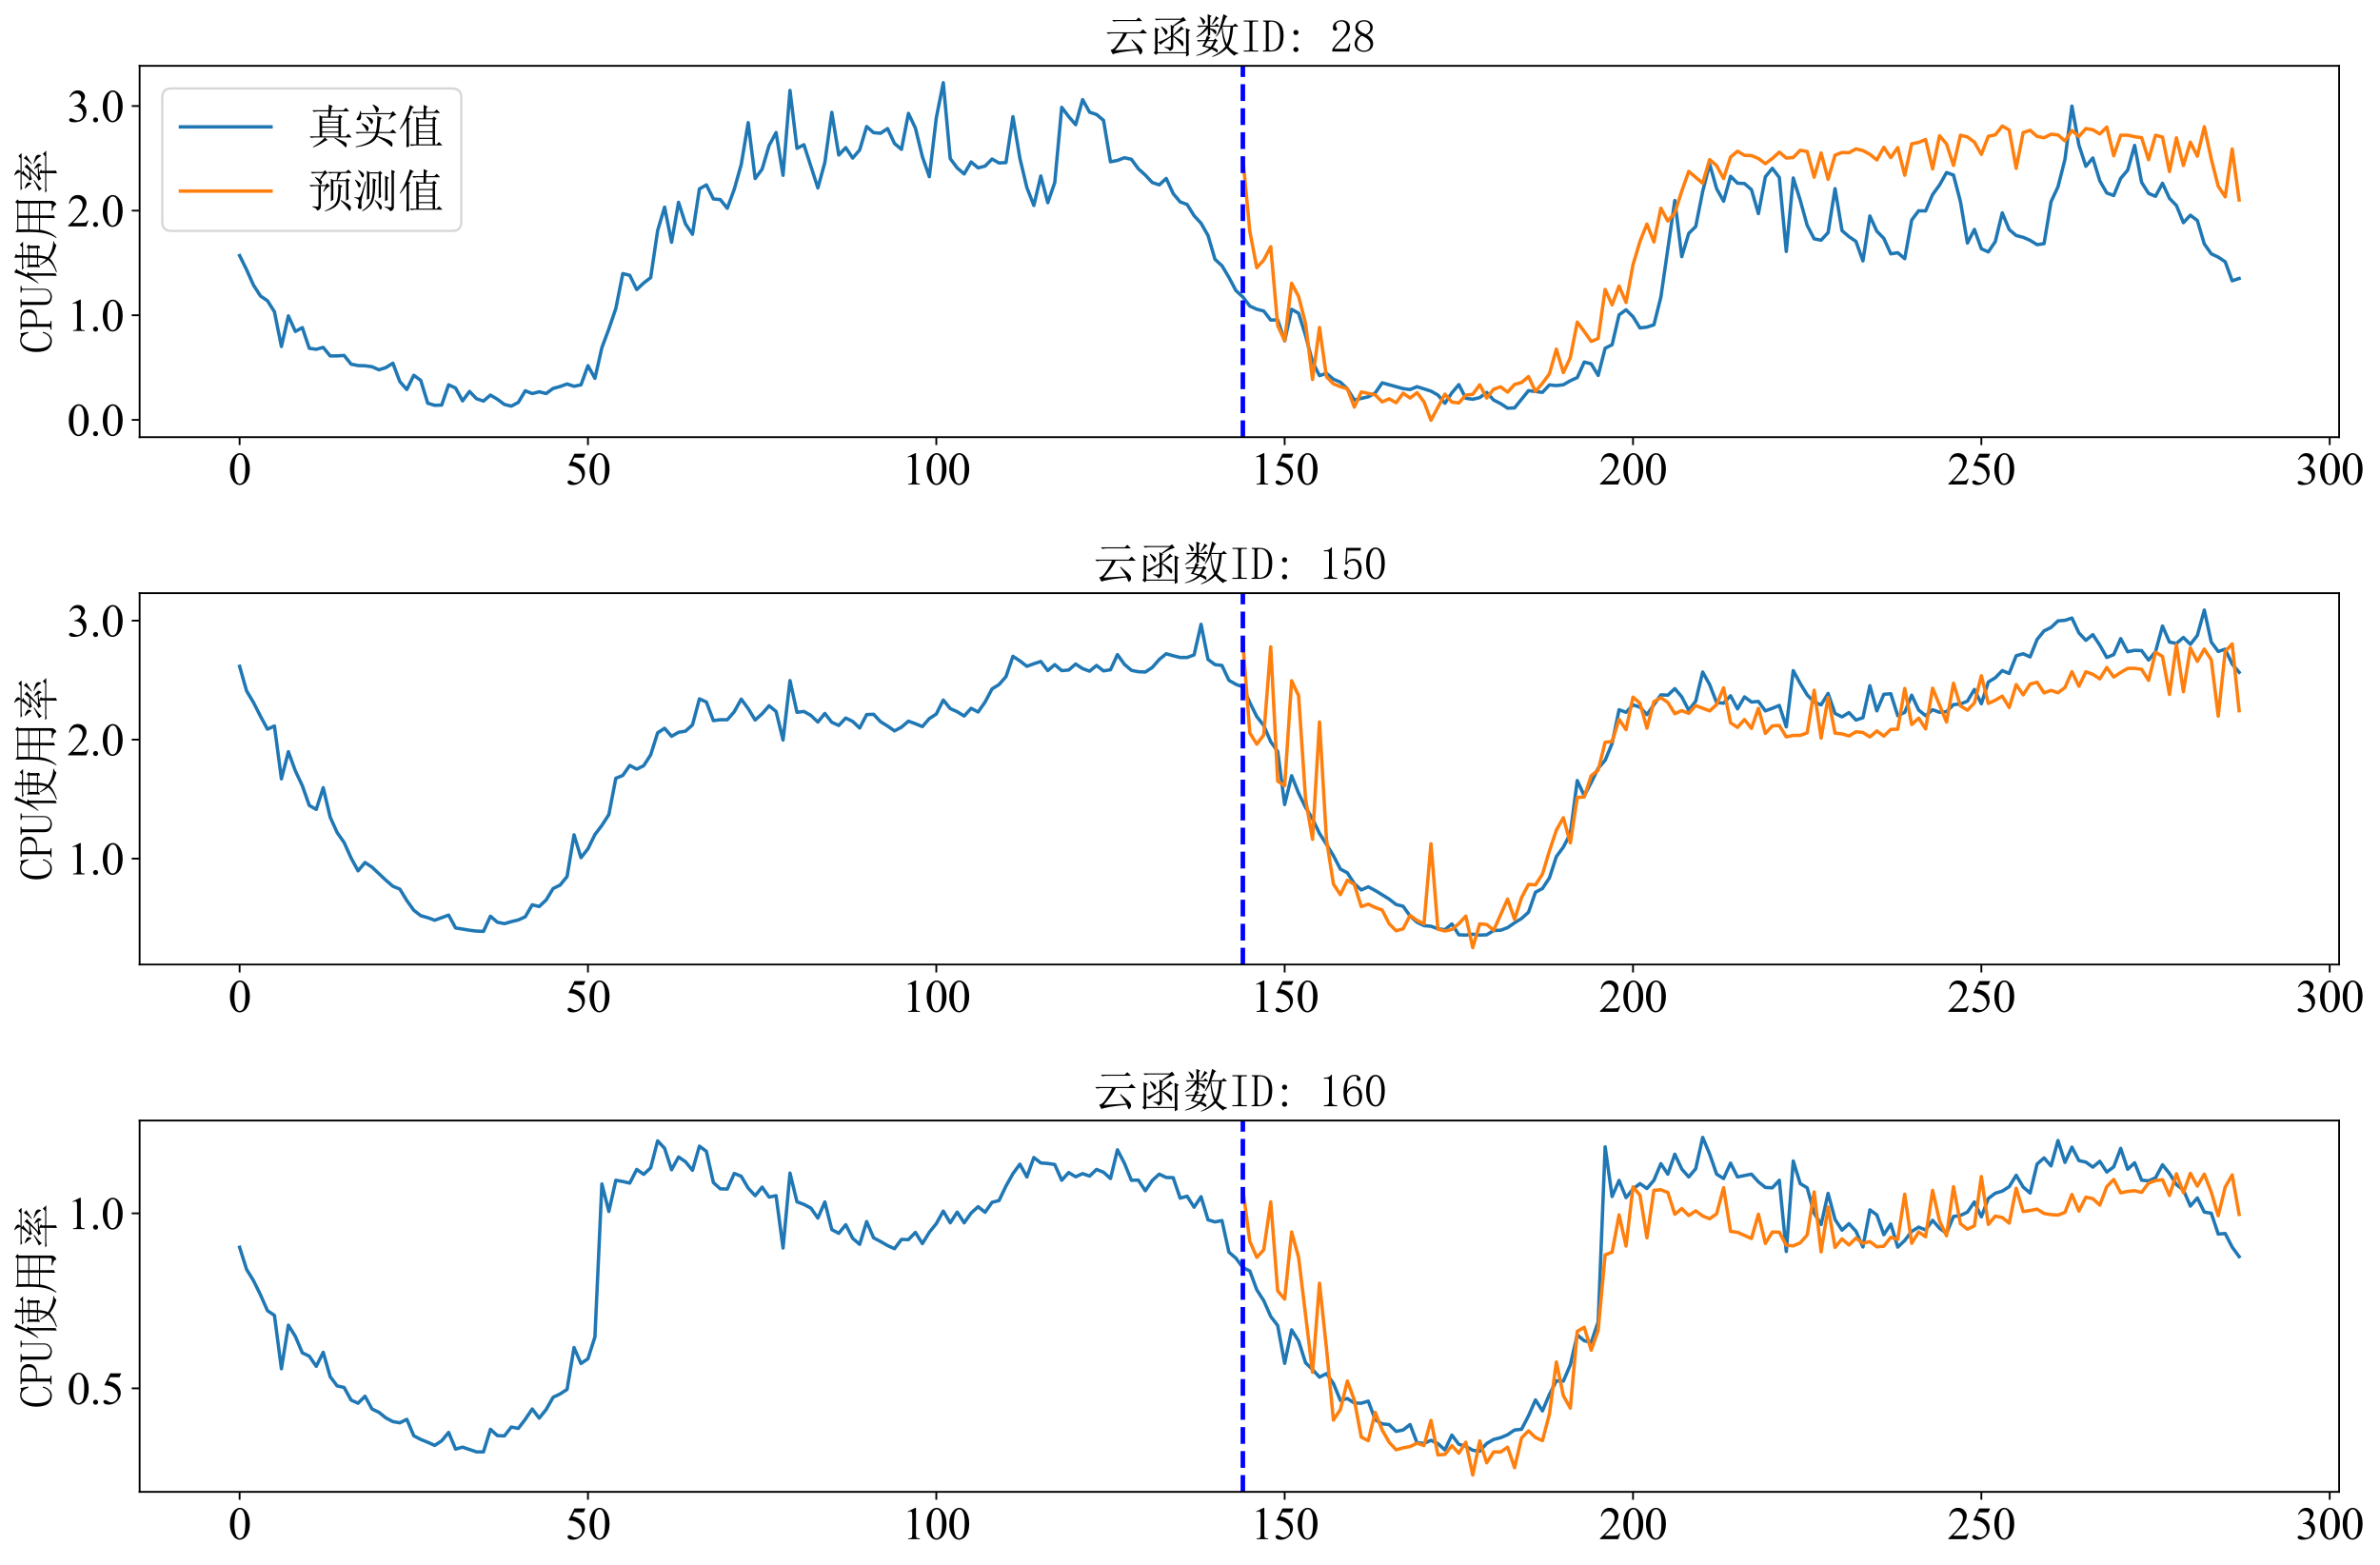 <?xml version="1.0" encoding="utf-8" standalone="no"?>
<!DOCTYPE svg PUBLIC "-//W3C//DTD SVG 1.1//EN"
  "http://www.w3.org/Graphics/SVG/1.1/DTD/svg11.dtd">
<svg xmlns:xlink="http://www.w3.org/1999/xlink" width="1050.602pt" height="690.954pt" viewBox="0 0 1050.602 690.954" xmlns="http://www.w3.org/2000/svg" version="1.1">
 <defs>
  <style type="text/css">*{stroke-linejoin: round; stroke-linecap: butt}</style>
 </defs>
 <g id="figure_1">
  <g id="patch_1">
   <path d="M 0 690.954 
L 1050.602 690.954 
L 1050.602 0 
L 0 0 
z
" style="fill: #ffffff"/>
  </g>
  <g id="axes_1">
   <g id="patch_2">
    <path d="M 61.638 192.988 
L 1032.554 192.988 
L 1032.554 29.059 
L 61.638 29.059 
z
" style="fill: #ffffff"/>
   </g>
   <g id="matplotlib.axis_1">
    <g id="xtick_1">
     <g id="line2d_1">
      <defs>
       <path id="m217df51600" d="M 0 0 
L 0 3.5 
" style="stroke: #000000; stroke-width: 0.8"/>
      </defs>
      <g>
       <use xlink:href="#m217df51600" x="105.77" y="192.988" style="stroke: #000000; stroke-width: 0.8"/>
      </g>
     </g>
     <g id="text_1">
      <!-- 0 -->
      <g transform="translate(100.77 213.876) scale(0.2 -0.2)">
       <defs>
        <path id="TimesNewRomanPSMT-30" d="M 231 2094 
Q 231 2819 450 3342 
Q 669 3866 1031 4122 
Q 1313 4325 1613 4325 
Q 2100 4325 2488 3828 
Q 2972 3213 2972 2159 
Q 2972 1422 2759 906 
Q 2547 391 2217 158 
Q 1888 -75 1581 -75 
Q 975 -75 572 641 
Q 231 1244 231 2094 
z
M 844 2016 
Q 844 1141 1059 588 
Q 1238 122 1591 122 
Q 1759 122 1940 273 
Q 2122 425 2216 781 
Q 2359 1319 2359 2297 
Q 2359 3022 2209 3506 
Q 2097 3866 1919 4016 
Q 1791 4119 1609 4119 
Q 1397 4119 1231 3928 
Q 1006 3669 925 3112 
Q 844 2556 844 2016 
z
" transform="scale(0.016)"/>
       </defs>
       <use xlink:href="#TimesNewRomanPSMT-30"/>
      </g>
     </g>
    </g>
    <g id="xtick_2">
     <g id="line2d_2">
      <g>
       <use xlink:href="#m217df51600" x="259.542" y="192.988" style="stroke: #000000; stroke-width: 0.8"/>
      </g>
     </g>
     <g id="text_2">
      <!-- 50 -->
      <g transform="translate(249.542 213.876) scale(0.2 -0.2)">
       <defs>
        <path id="TimesNewRomanPSMT-35" d="M 2778 4238 
L 2534 3706 
L 1259 3706 
L 981 3138 
Q 1809 3016 2294 2522 
Q 2709 2097 2709 1522 
Q 2709 1188 2573 903 
Q 2438 619 2231 419 
Q 2025 219 1772 97 
Q 1413 -75 1034 -75 
Q 653 -75 479 54 
Q 306 184 306 341 
Q 306 428 378 495 
Q 450 563 559 563 
Q 641 563 702 538 
Q 763 513 909 409 
Q 1144 247 1384 247 
Q 1750 247 2026 523 
Q 2303 800 2303 1197 
Q 2303 1581 2056 1914 
Q 1809 2247 1375 2428 
Q 1034 2569 447 2591 
L 1259 4238 
L 2778 4238 
z
" transform="scale(0.016)"/>
       </defs>
       <use xlink:href="#TimesNewRomanPSMT-35"/>
       <use xlink:href="#TimesNewRomanPSMT-30" x="50"/>
      </g>
     </g>
    </g>
    <g id="xtick_3">
     <g id="line2d_3">
      <g>
       <use xlink:href="#m217df51600" x="413.314" y="192.988" style="stroke: #000000; stroke-width: 0.8"/>
      </g>
     </g>
     <g id="text_3">
      <!-- 100 -->
      <g transform="translate(398.314 213.876) scale(0.2 -0.2)">
       <defs>
        <path id="TimesNewRomanPSMT-31" d="M 750 3822 
L 1781 4325 
L 1884 4325 
L 1884 747 
Q 1884 391 1914 303 
Q 1944 216 2037 169 
Q 2131 122 2419 116 
L 2419 0 
L 825 0 
L 825 116 
Q 1125 122 1212 167 
Q 1300 213 1334 289 
Q 1369 366 1369 747 
L 1369 3034 
Q 1369 3497 1338 3628 
Q 1316 3728 1258 3775 
Q 1200 3822 1119 3822 
Q 1003 3822 797 3725 
L 750 3822 
z
" transform="scale(0.016)"/>
       </defs>
       <use xlink:href="#TimesNewRomanPSMT-31"/>
       <use xlink:href="#TimesNewRomanPSMT-30" x="50"/>
       <use xlink:href="#TimesNewRomanPSMT-30" x="100"/>
      </g>
     </g>
    </g>
    <g id="xtick_4">
     <g id="line2d_4">
      <g>
       <use xlink:href="#m217df51600" x="567.086" y="192.988" style="stroke: #000000; stroke-width: 0.8"/>
      </g>
     </g>
     <g id="text_4">
      <!-- 150 -->
      <g transform="translate(552.086 213.876) scale(0.2 -0.2)">
       <use xlink:href="#TimesNewRomanPSMT-31"/>
       <use xlink:href="#TimesNewRomanPSMT-35" x="50"/>
       <use xlink:href="#TimesNewRomanPSMT-30" x="100"/>
      </g>
     </g>
    </g>
    <g id="xtick_5">
     <g id="line2d_5">
      <g>
       <use xlink:href="#m217df51600" x="720.858" y="192.988" style="stroke: #000000; stroke-width: 0.8"/>
      </g>
     </g>
     <g id="text_5">
      <!-- 200 -->
      <g transform="translate(705.858 213.876) scale(0.2 -0.2)">
       <defs>
        <path id="TimesNewRomanPSMT-32" d="M 2934 816 
L 2638 0 
L 138 0 
L 138 116 
Q 1241 1122 1691 1759 
Q 2141 2397 2141 2925 
Q 2141 3328 1894 3587 
Q 1647 3847 1303 3847 
Q 991 3847 742 3664 
Q 494 3481 375 3128 
L 259 3128 
Q 338 3706 661 4015 
Q 984 4325 1469 4325 
Q 1984 4325 2329 3994 
Q 2675 3663 2675 3213 
Q 2675 2891 2525 2569 
Q 2294 2063 1775 1497 
Q 997 647 803 472 
L 1909 472 
Q 2247 472 2383 497 
Q 2519 522 2628 598 
Q 2738 675 2819 816 
L 2934 816 
z
" transform="scale(0.016)"/>
       </defs>
       <use xlink:href="#TimesNewRomanPSMT-32"/>
       <use xlink:href="#TimesNewRomanPSMT-30" x="50"/>
       <use xlink:href="#TimesNewRomanPSMT-30" x="100"/>
      </g>
     </g>
    </g>
    <g id="xtick_6">
     <g id="line2d_6">
      <g>
       <use xlink:href="#m217df51600" x="874.63" y="192.988" style="stroke: #000000; stroke-width: 0.8"/>
      </g>
     </g>
     <g id="text_6">
      <!-- 250 -->
      <g transform="translate(859.63 213.876) scale(0.2 -0.2)">
       <use xlink:href="#TimesNewRomanPSMT-32"/>
       <use xlink:href="#TimesNewRomanPSMT-35" x="50"/>
       <use xlink:href="#TimesNewRomanPSMT-30" x="100"/>
      </g>
     </g>
    </g>
    <g id="xtick_7">
     <g id="line2d_7">
      <g>
       <use xlink:href="#m217df51600" x="1028.402" y="192.988" style="stroke: #000000; stroke-width: 0.8"/>
      </g>
     </g>
     <g id="text_7">
      <!-- 300 -->
      <g transform="translate(1013.402 213.876) scale(0.2 -0.2)">
       <defs>
        <path id="TimesNewRomanPSMT-33" d="M 325 3431 
Q 506 3859 782 4092 
Q 1059 4325 1472 4325 
Q 1981 4325 2253 3994 
Q 2459 3747 2459 3466 
Q 2459 3003 1878 2509 
Q 2269 2356 2469 2072 
Q 2669 1788 2669 1403 
Q 2669 853 2319 450 
Q 1863 -75 997 -75 
Q 569 -75 414 31 
Q 259 138 259 259 
Q 259 350 332 419 
Q 406 488 509 488 
Q 588 488 669 463 
Q 722 447 909 348 
Q 1097 250 1169 231 
Q 1284 197 1416 197 
Q 1734 197 1970 444 
Q 2206 691 2206 1028 
Q 2206 1275 2097 1509 
Q 2016 1684 1919 1775 
Q 1784 1900 1550 2001 
Q 1316 2103 1072 2103 
L 972 2103 
L 972 2197 
Q 1219 2228 1467 2375 
Q 1716 2522 1828 2728 
Q 1941 2934 1941 3181 
Q 1941 3503 1739 3701 
Q 1538 3900 1238 3900 
Q 753 3900 428 3381 
L 325 3431 
z
" transform="scale(0.016)"/>
       </defs>
       <use xlink:href="#TimesNewRomanPSMT-33"/>
       <use xlink:href="#TimesNewRomanPSMT-30" x="50"/>
       <use xlink:href="#TimesNewRomanPSMT-30" x="100"/>
      </g>
     </g>
    </g>
   </g>
   <g id="matplotlib.axis_2">
    <g id="ytick_1">
     <g id="line2d_8">
      <defs>
       <path id="mb10f012fe2" d="M 0 0 
L -3.5 0 
" style="stroke: #000000; stroke-width: 0.8"/>
      </defs>
      <g>
       <use xlink:href="#mb10f012fe2" x="61.638" y="185.349" style="stroke: #000000; stroke-width: 0.8"/>
      </g>
     </g>
     <g id="text_8">
      <!-- 0.0 -->
      <g transform="translate(29.637 192.292) scale(0.2 -0.2)">
       <defs>
        <path id="TimesNewRomanPSMT-2e" d="M 800 606 
Q 947 606 1047 504 
Q 1147 403 1147 259 
Q 1147 116 1045 14 
Q 944 -88 800 -88 
Q 656 -88 554 14 
Q 453 116 453 259 
Q 453 406 554 506 
Q 656 606 800 606 
z
" transform="scale(0.016)"/>
       </defs>
       <use xlink:href="#TimesNewRomanPSMT-30"/>
       <use xlink:href="#TimesNewRomanPSMT-2e" x="50"/>
       <use xlink:href="#TimesNewRomanPSMT-30" x="75"/>
      </g>
     </g>
    </g>
    <g id="ytick_2">
     <g id="line2d_9">
      <g>
       <use xlink:href="#mb10f012fe2" x="61.638" y="139.167" style="stroke: #000000; stroke-width: 0.8"/>
      </g>
     </g>
     <g id="text_9">
      <!-- 1.0 -->
      <g transform="translate(29.637 146.111) scale(0.2 -0.2)">
       <use xlink:href="#TimesNewRomanPSMT-31"/>
       <use xlink:href="#TimesNewRomanPSMT-2e" x="50"/>
       <use xlink:href="#TimesNewRomanPSMT-30" x="75"/>
      </g>
     </g>
    </g>
    <g id="ytick_3">
     <g id="line2d_10">
      <g>
       <use xlink:href="#mb10f012fe2" x="61.638" y="92.986" style="stroke: #000000; stroke-width: 0.8"/>
      </g>
     </g>
     <g id="text_10">
      <!-- 2.0 -->
      <g transform="translate(29.637 99.93) scale(0.2 -0.2)">
       <use xlink:href="#TimesNewRomanPSMT-32"/>
       <use xlink:href="#TimesNewRomanPSMT-2e" x="50"/>
       <use xlink:href="#TimesNewRomanPSMT-30" x="75"/>
      </g>
     </g>
    </g>
    <g id="ytick_4">
     <g id="line2d_11">
      <g>
       <use xlink:href="#mb10f012fe2" x="61.638" y="46.805" style="stroke: #000000; stroke-width: 0.8"/>
      </g>
     </g>
     <g id="text_11">
      <!-- 3.0 -->
      <g transform="translate(29.637 53.748) scale(0.2 -0.2)">
       <use xlink:href="#TimesNewRomanPSMT-33"/>
       <use xlink:href="#TimesNewRomanPSMT-2e" x="50"/>
       <use xlink:href="#TimesNewRomanPSMT-30" x="75"/>
      </g>
     </g>
    </g>
    <g id="text_12">
     <!-- CPU使用率 -->
     <g transform="translate(23.059 156.024) rotate(-90) scale(0.2 -0.2)">
      <defs>
       <path id="SimSun-43" d="M 1725 50 
Q 1025 50 612 575 
Q 200 1100 200 2225 
Q 200 3175 637 3800 
Q 1075 4425 1825 4425 
Q 2000 4425 2175 4375 
Q 2350 4300 2475 4300 
Q 2575 4300 2637 4325 
Q 2700 4350 2750 4425 
L 2975 3325 
L 2825 3275 
Q 2675 3750 2425 4000 
Q 2175 4250 1775 4250 
Q 1250 4250 962 3675 
Q 675 3100 675 2250 
Q 675 1325 925 800 
Q 1175 275 1750 275 
Q 2150 275 2437 562 
Q 2725 850 2825 1325 
L 2975 1250 
Q 2850 725 2512 387 
Q 2175 50 1725 50 
z
" transform="scale(0.016)"/>
       <path id="SimSun-50" d="M 950 2100 
L 950 450 
Q 950 350 1012 300 
Q 1075 250 1175 250 
L 1350 250 
L 1350 100 
L 150 100 
L 150 250 
L 325 250 
Q 450 250 500 300 
Q 550 350 550 450 
L 550 4025 
Q 550 4125 500 4175 
Q 450 4225 325 4225 
L 175 4225 
L 175 4375 
L 1650 4375 
Q 2275 4375 2612 4062 
Q 2950 3750 2950 3275 
Q 2950 2700 2587 2400 
Q 2225 2100 1725 2100 
L 950 2100 
z
M 1575 2250 
Q 1950 2250 2237 2475 
Q 2525 2700 2525 3250 
Q 2525 3750 2287 3987 
Q 2050 4225 1525 4225 
L 1175 4225 
Q 1075 4225 1012 4175 
Q 950 4125 950 4025 
L 950 2250 
L 1575 2250 
z
" transform="scale(0.016)"/>
       <path id="SimSun-55" d="M 1625 250 
Q 2000 250 2262 500 
Q 2525 750 2525 1125 
L 2525 4025 
Q 2525 4125 2475 4175 
Q 2425 4225 2300 4225 
L 2150 4225 
L 2150 4375 
L 3050 4375 
L 3050 4225 
L 2900 4225 
Q 2800 4225 2737 4175 
Q 2675 4125 2675 4025 
L 2675 1125 
Q 2675 625 2337 337 
Q 2000 50 1575 50 
Q 1125 50 787 300 
Q 450 550 450 1100 
L 450 4025 
Q 450 4125 400 4175 
Q 350 4225 225 4225 
L 100 4225 
L 100 4375 
L 1200 4375 
L 1200 4225 
L 1075 4225 
Q 975 4225 912 4175 
Q 850 4125 850 4025 
L 850 1100 
Q 850 600 1062 425 
Q 1275 250 1625 250 
z
" transform="scale(0.016)"/>
       <path id="SimSun-4f7f" d="M 2875 3150 
L 2875 2100 
L 3825 2100 
Q 3850 2825 3850 3150 
L 2875 3150 
z
M 4175 3150 
Q 4175 2800 4150 2100 
L 5150 2100 
L 5150 3150 
L 4175 3150 
z
M 5475 3100 
L 5475 2425 
Q 5475 2100 5500 1800 
L 5150 1675 
L 5150 1950 
L 4150 1950 
Q 4125 1175 3875 600 
Q 4275 275 4875 75 
Q 5475 -125 6075 -150 
L 6075 -250 
Q 5700 -300 5600 -575 
Q 4525 -325 3725 350 
Q 3425 25 2925 -225 
Q 2425 -475 1875 -650 
L 1825 -550 
Q 2400 -325 2850 -25 
Q 3300 275 3500 575 
Q 3200 925 2825 1650 
L 2900 1700 
Q 3325 1100 3625 825 
Q 3800 1300 3825 1950 
L 2875 1950 
L 2875 1825 
L 2525 1675 
Q 2550 2075 2550 2562 
Q 2550 3050 2525 3500 
L 2875 3300 
L 3850 3300 
L 3850 4025 
L 2975 4025 
Q 2650 4025 2375 3950 
L 2150 4175 
L 3850 4175 
L 3850 4525 
Q 3850 4775 3825 5225 
L 4350 5000 
L 4175 4825 
L 4175 4175 
L 5300 4175 
L 5600 4475 
L 6050 4025 
L 4175 4025 
L 4175 3300 
L 5100 3300 
L 5275 3525 
L 5650 3225 
L 5475 3100 
z
M 1675 3175 
L 1675 -450 
L 1325 -625 
Q 1350 -75 1350 350 
L 1350 3200 
Q 900 2475 350 1900 
L 275 1950 
Q 700 2525 1112 3400 
Q 1525 4275 1800 5250 
L 2325 4925 
L 2125 4800 
Q 1725 3925 1500 3525 
L 1875 3325 
L 1675 3175 
z
" transform="scale(0.016)"/>
       <path id="SimSun-7528" d="M 3400 3150 
L 3400 1825 
L 5075 1825 
L 5075 3150 
L 3400 3150 
z
M 4075 100 
Q 4725 50 4900 62 
Q 5075 75 5075 400 
L 5075 1675 
L 3400 1675 
Q 3400 75 3425 -225 
L 3050 -400 
Q 3075 1025 3075 1675 
L 1425 1675 
Q 1250 350 375 -600 
L 300 -550 
Q 775 225 950 1025 
Q 1125 1825 1125 3225 
Q 1125 4625 1100 5075 
L 1475 4825 
L 5050 4825 
L 5225 5100 
L 5625 4800 
L 5425 4600 
L 5425 225 
Q 5450 -400 4875 -575 
Q 4825 -150 4075 -25 
L 4075 100 
z
M 1475 4675 
L 1475 3300 
L 3075 3300 
L 3075 4675 
L 1475 4675 
z
M 3400 4675 
L 3400 3300 
L 5075 3300 
L 5075 4675 
L 3400 4675 
z
M 1475 3150 
Q 1450 2100 1425 1825 
L 3075 1825 
L 3075 3150 
L 1475 3150 
z
" transform="scale(0.016)"/>
       <path id="SimSun-7387" d="M 875 3725 
L 925 3800 
Q 1375 3650 1550 3525 
Q 1725 3400 1725 3250 
Q 1725 3175 1662 3025 
Q 1600 2875 1550 2875 
Q 1500 2875 1425 3050 
Q 1275 3325 875 3725 
z
M 550 1850 
Q 875 1925 2000 2575 
L 2050 2500 
Q 1675 2225 1337 1937 
Q 1000 1650 875 1425 
L 550 1850 
z
M 5200 3450 
Q 4800 3150 4275 2800 
L 4225 2875 
Q 4775 3400 5050 3925 
L 5450 3525 
L 5200 3450 
z
M 4325 2500 
L 4350 2575 
Q 5225 2350 5375 2212 
Q 5525 2075 5525 1900 
Q 5525 1775 5487 1662 
Q 5450 1550 5400 1550 
Q 5325 1550 5200 1800 
Q 4975 2150 4325 2500 
z
M 3150 3900 
Q 2500 3300 2300 3150 
Q 2800 3150 3400 3175 
Q 3700 3500 3850 3825 
L 4250 3450 
Q 4050 3400 3450 2825 
Q 2850 2250 2475 1950 
Q 3150 1975 3850 2000 
Q 3750 2175 3550 2450 
L 3600 2500 
Q 4050 2250 4200 2100 
Q 4350 1950 4350 1850 
Q 4350 1775 4250 1625 
Q 4150 1475 4100 1475 
Q 4075 1475 4050 1550 
Q 4000 1700 3900 1900 
Q 3650 1875 3075 1800 
L 3500 1550 
L 3325 1425 
L 3325 975 
L 5325 975 
L 5650 1300 
L 6100 825 
L 3325 825 
Q 3325 -275 3350 -525 
L 2975 -650 
Q 3000 0 3000 825 
L 1125 825 
Q 800 825 525 750 
L 300 975 
L 3000 975 
L 3000 1775 
Q 2450 1700 2200 1525 
L 1950 1950 
Q 2275 1950 2675 2350 
Q 3075 2750 3325 3050 
Q 2400 2950 2150 2775 
L 1950 3175 
Q 2150 3150 2475 3575 
Q 2800 4000 2900 4225 
L 1450 4225 
Q 1125 4225 850 4150 
L 625 4375 
L 3100 4375 
Q 3050 4800 2675 5200 
L 2725 5250 
Q 3225 5050 3337 4912 
Q 3450 4775 3450 4700 
Q 3450 4550 3250 4375 
L 5025 4375 
L 5350 4675 
L 5775 4225 
L 3050 4225 
L 3375 3950 
L 3150 3900 
z
" transform="scale(0.016)"/>
      </defs>
      <use xlink:href="#SimSun-43"/>
      <use xlink:href="#SimSun-50" x="50"/>
      <use xlink:href="#SimSun-55" x="100"/>
      <use xlink:href="#SimSun-4f7f" x="150"/>
      <use xlink:href="#SimSun-7528" x="250"/>
      <use xlink:href="#SimSun-7387" x="350"/>
     </g>
    </g>
   </g>
   <g id="line2d_12">
    <path d="M 105.77 112.825 
L 108.846 119.051 
L 111.921 125.913 
L 114.996 130.679 
L 118.072 132.766 
L 121.147 137.634 
L 124.223 152.957 
L 127.298 139.463 
L 130.374 146.307 
L 133.449 144.64 
L 136.524 153.761 
L 139.6 154.195 
L 142.675 153.354 
L 145.751 157.132 
L 148.826 157.113 
L 151.902 156.91 
L 154.977 160.752 
L 158.053 161.38 
L 161.128 161.473 
L 164.203 161.888 
L 167.279 163.246 
L 170.354 162.267 
L 173.43 160.337 
L 176.505 168.455 
L 179.581 171.942 
L 182.656 165.657 
L 185.732 167.911 
L 188.807 177.987 
L 191.882 178.925 
L 194.958 178.819 
L 198.033 169.869 
L 201.109 171.3 
L 204.184 176.985 
L 207.26 172.815 
L 210.335 175.997 
L 213.411 177.054 
L 216.486 174.413 
L 219.561 176.246 
L 222.637 178.537 
L 225.712 179.28 
L 228.788 177.646 
L 231.863 172.515 
L 234.939 173.748 
L 238.014 172.954 
L 241.089 173.729 
L 244.165 171.476 
L 247.24 170.635 
L 250.316 169.508 
L 253.391 170.524 
L 256.467 169.887 
L 259.542 161.427 
L 262.618 166.996 
L 265.693 153.47 
L 268.768 145.212 
L 271.844 136.165 
L 274.919 120.787 
L 277.995 121.544 
L 281.07 127.825 
L 284.146 124.925 
L 287.221 122.579 
L 290.297 101.811 
L 293.372 91.453 
L 296.447 106.933 
L 299.523 89.31 
L 302.598 98.837 
L 305.674 103.423 
L 308.749 83.385 
L 311.825 81.634 
L 314.9 87.814 
L 317.975 88.118 
L 321.051 91.942 
L 324.126 83.546 
L 327.202 72.606 
L 330.277 54.147 
L 333.353 78.804 
L 336.428 74.652 
L 339.504 64.233 
L 342.579 58.516 
L 345.654 77.395 
L 348.73 39.933 
L 351.805 65.499 
L 354.881 63.896 
L 361.032 82.965 
L 364.107 71.747 
L 367.183 49.617 
L 370.258 68.436 
L 373.333 65.162 
L 376.409 69.78 
L 379.484 66.191 
L 382.56 55.861 
L 385.635 58.562 
L 388.711 58.821 
L 391.786 56.752 
L 394.862 63.347 
L 397.937 65.933 
L 401.012 50.06 
L 404.088 56.544 
L 407.163 69.17 
L 410.239 78.005 
L 413.314 52.009 
L 416.39 36.511 
L 419.465 70.02 
L 422.54 74.125 
L 425.616 76.785 
L 428.691 71.493 
L 431.767 74.098 
L 434.842 73.322 
L 437.918 70.209 
L 440.993 71.946 
L 444.069 71.77 
L 447.144 51.529 
L 450.219 69.932 
L 453.295 82.826 
L 456.37 90.695 
L 459.446 77.686 
L 462.521 89.458 
L 465.597 80.609 
L 468.672 47.386 
L 471.748 51.45 
L 474.823 55.039 
L 477.898 43.983 
L 480.974 49.511 
L 484.049 50.545 
L 487.125 53.131 
L 490.2 71.41 
L 493.276 70.828 
L 496.351 69.637 
L 499.427 70.329 
L 502.502 74.513 
L 505.577 77.284 
L 508.653 80.582 
L 511.728 81.607 
L 514.804 78.78 
L 517.879 85.458 
L 520.955 89.13 
L 524.03 90.261 
L 527.105 95.226 
L 530.181 98.551 
L 533.256 103.982 
L 536.332 114.488 
L 539.407 117.296 
L 542.483 122.45 
L 545.558 128.264 
L 548.634 131.081 
L 551.709 135.112 
L 554.784 136.512 
L 557.86 137.301 
L 560.935 141.292 
L 564.011 141.208 
L 567.086 150.463 
L 570.162 136.553 
L 573.237 138.285 
L 576.313 148.117 
L 579.388 159.709 
L 582.463 165.823 
L 585.539 164.789 
L 588.614 167.412 
L 591.69 168.714 
L 594.765 171.688 
L 597.841 176.57 
L 603.992 175.175 
L 607.067 173.485 
L 610.142 169 
L 619.369 171.55 
L 622.444 171.965 
L 625.52 170.704 
L 631.67 172.658 
L 634.746 174.39 
L 637.821 178.024 
L 640.897 173.415 
L 643.972 169.795 
L 647.048 175.803 
L 650.123 176.251 
L 653.199 175.512 
L 656.274 173.258 
L 659.349 176.611 
L 662.425 178.172 
L 665.5 180.186 
L 668.576 180.061 
L 674.727 172.455 
L 680.878 173.212 
L 683.953 169.915 
L 687.028 170.22 
L 690.104 169.859 
L 693.179 168.077 
L 696.255 166.682 
L 699.33 159.824 
L 702.406 160.614 
L 705.481 165.731 
L 708.556 153.728 
L 711.632 152.181 
L 714.707 139.006 
L 717.783 136.766 
L 720.858 139.795 
L 723.934 144.764 
L 727.009 144.395 
L 730.085 143.379 
L 733.16 131.159 
L 739.311 88.52 
L 742.386 113.306 
L 745.462 103.03 
L 748.537 100.005 
L 751.613 84.53 
L 754.688 72.435 
L 757.764 83.269 
L 760.839 88.83 
L 763.914 77.811 
L 766.99 80.859 
L 770.065 81.025 
L 773.141 83.722 
L 776.216 94.302 
L 779.292 78.065 
L 782.367 74.292 
L 785.443 78.365 
L 788.518 111.006 
L 791.593 78.587 
L 794.669 88.368 
L 797.744 99.502 
L 800.82 105.432 
L 803.895 106.032 
L 806.971 102.684 
L 810.046 83.297 
L 813.121 101.811 
L 816.197 104.462 
L 819.272 106.563 
L 822.348 115.176 
L 825.423 95.35 
L 828.499 102.084 
L 831.574 105.224 
L 834.65 112.059 
L 837.725 111.574 
L 840.8 114.183 
L 843.876 97.133 
L 846.951 93.051 
L 850.027 93.106 
L 853.102 85.902 
L 856.178 81.662 
L 859.253 76.176 
L 862.329 77.284 
L 865.404 89.005 
L 868.479 107.297 
L 871.555 101.271 
L 874.63 109.814 
L 877.706 111.204 
L 880.781 106.656 
L 883.857 93.97 
L 886.932 101.345 
L 890.008 103.977 
L 893.083 104.762 
L 896.158 106.101 
L 899.234 108.018 
L 902.309 107.556 
L 905.385 89.056 
L 908.46 82.466 
L 911.536 70.343 
L 914.611 46.828 
L 917.686 64.026 
L 920.762 73.405 
L 923.837 69.747 
L 926.913 79.806 
L 929.988 85.181 
L 933.064 86.317 
L 936.139 78.753 
L 939.215 75.118 
L 942.29 64.187 
L 945.365 80.471 
L 948.441 85.375 
L 951.516 86.65 
L 954.592 80.896 
L 957.667 87.555 
L 960.743 90.723 
L 963.818 98.297 
L 966.894 95.018 
L 969.969 97.327 
L 973.044 107.69 
L 976.12 112.05 
L 979.195 113.509 
L 982.271 115.559 
L 985.346 123.964 
L 988.422 122.93 
L 988.422 122.93 
" clip-path="url(#p2550411ce3)" style="fill: none; stroke: #1f77b4; stroke-width: 1.5; stroke-linecap: square"/>
   </g>
   <g id="line2d_13">
    <path d="M 548.634 69.941 
L 551.709 102.085 
L 554.784 118.178 
L 557.86 114.787 
L 560.935 108.894 
L 564.011 143.751 
L 567.086 150.387 
L 570.162 125.02 
L 573.237 130.88 
L 576.313 142.819 
L 579.388 167.513 
L 582.463 144.56 
L 585.539 166.32 
L 588.614 169.456 
L 591.69 170.697 
L 594.765 171.634 
L 597.841 179.72 
L 600.916 173.027 
L 607.067 174.308 
L 610.142 177.411 
L 613.218 176.055 
L 616.293 177.807 
L 619.369 173.564 
L 622.444 175.71 
L 625.52 173.348 
L 628.595 177.366 
L 631.67 185.537 
L 637.821 173.99 
L 640.897 177.491 
L 643.972 177.891 
L 647.048 174.436 
L 650.123 174.066 
L 653.199 169.868 
L 656.274 175.711 
L 659.349 171.801 
L 662.425 170.779 
L 665.5 173.111 
L 668.576 169.717 
L 671.651 168.861 
L 674.727 166.236 
L 677.802 172.808 
L 680.878 169.205 
L 683.953 165.026 
L 687.028 154.12 
L 690.104 164.498 
L 693.179 157.867 
L 696.255 142.214 
L 699.33 146.342 
L 702.406 150.706 
L 705.481 149.429 
L 708.556 127.774 
L 711.632 134.574 
L 714.707 126.276 
L 717.783 133.535 
L 720.858 116.857 
L 723.934 106.592 
L 727.009 98.922 
L 730.085 106.804 
L 733.16 91.915 
L 736.235 97.575 
L 739.311 93.936 
L 742.386 84.354 
L 745.462 75.665 
L 751.613 80.884 
L 754.688 70.449 
L 757.764 73.141 
L 760.839 78.813 
L 763.914 69.34 
L 766.99 66.751 
L 770.065 68.582 
L 773.141 68.669 
L 776.216 69.971 
L 779.292 72.265 
L 782.367 69.951 
L 785.443 67.168 
L 788.518 69.765 
L 791.593 69.529 
L 794.669 66.327 
L 797.744 66.898 
L 800.82 78.224 
L 803.895 67.524 
L 806.971 79.15 
L 810.046 68.491 
L 813.121 67.314 
L 816.197 67.425 
L 819.272 65.726 
L 822.348 66.472 
L 825.423 68.132 
L 828.499 70.605 
L 831.574 65.012 
L 834.65 69.571 
L 837.725 65.17 
L 840.8 77.349 
L 843.876 63.483 
L 846.951 62.869 
L 850.027 61.586 
L 853.102 74.564 
L 856.178 59.928 
L 859.253 63.541 
L 862.329 73.009 
L 865.404 59.698 
L 868.479 60.452 
L 871.555 62.721 
L 874.63 68.146 
L 877.706 60.172 
L 880.781 59.528 
L 883.857 55.639 
L 886.932 57.401 
L 890.008 74.313 
L 893.083 58.534 
L 896.158 57.509 
L 899.234 60.227 
L 902.309 60.79 
L 905.385 59.254 
L 908.46 59.569 
L 911.536 62.209 
L 914.611 57.594 
L 917.686 60.246 
L 920.762 56.761 
L 923.837 57.287 
L 926.913 59.138 
L 929.988 56.077 
L 933.064 68.764 
L 936.139 59.698 
L 939.215 59.678 
L 942.29 60.353 
L 945.365 60.761 
L 948.441 70.508 
L 951.516 59.691 
L 954.592 60.523 
L 957.667 75.734 
L 960.743 60.855 
L 963.818 73.068 
L 966.894 62.737 
L 969.969 68.948 
L 973.044 55.968 
L 976.12 70.198 
L 979.195 82.189 
L 982.271 86.887 
L 985.346 65.789 
L 988.422 88.274 
L 988.422 88.274 
" clip-path="url(#p2550411ce3)" style="fill: none; stroke: #ff7f0e; stroke-width: 1.5; stroke-linecap: square"/>
   </g>
   <g id="line2d_14">
    <path d="M 548.634 192.988 
L 548.634 29.059 
" clip-path="url(#p2550411ce3)" style="fill: none; stroke-dasharray: 7.4,3.2; stroke-dashoffset: 0; stroke: #0000ff; stroke-width: 2"/>
   </g>
   <g id="patch_3">
    <path d="M 61.638 192.988 
L 61.638 29.059 
" style="fill: none; stroke: #000000; stroke-width: 0.8; stroke-linejoin: miter; stroke-linecap: square"/>
   </g>
   <g id="patch_4">
    <path d="M 1032.554 192.988 
L 1032.554 29.059 
" style="fill: none; stroke: #000000; stroke-width: 0.8; stroke-linejoin: miter; stroke-linecap: square"/>
   </g>
   <g id="patch_5">
    <path d="M 61.638 192.988 
L 1032.554 192.988 
" style="fill: none; stroke: #000000; stroke-width: 0.8; stroke-linejoin: miter; stroke-linecap: square"/>
   </g>
   <g id="patch_6">
    <path d="M 61.638 29.059 
L 1032.554 29.059 
" style="fill: none; stroke: #000000; stroke-width: 0.8; stroke-linejoin: miter; stroke-linecap: square"/>
   </g>
   <g id="text_13">
    <!-- 云函数ID: 28 -->
    <g transform="translate(487.096 23.059) scale(0.2 -0.2)">
     <defs>
      <path id="SimSun-4e91" d="M 1200 4450 
L 4500 4450 
L 4850 4800 
L 5350 4300 
L 1975 4300 
Q 1700 4300 1425 4225 
L 1200 4450 
z
M 1600 275 
Q 2300 300 4725 450 
Q 4425 975 3850 1700 
L 3925 1775 
Q 5200 725 5287 500 
Q 5375 275 5375 175 
Q 5375 0 5250 -162 
Q 5125 -325 5075 -325 
Q 5025 -325 4975 -200 
Q 4875 50 4775 300 
Q 1650 -25 1300 -300 
L 975 300 
Q 1225 350 1462 550 
Q 1700 750 2150 1462 
Q 2600 2175 2725 2600 
L 1250 2600 
Q 925 2600 650 2525 
L 425 2750 
L 5025 2750 
L 5450 3175 
L 6025 2600 
L 3250 2600 
Q 3000 2025 2500 1375 
Q 2000 725 1600 275 
z
" transform="scale(0.016)"/>
      <path id="SimSun-51fd" d="M 3050 2275 
L 3050 3000 
Q 3050 3450 3025 3800 
L 3275 3625 
L 4450 4475 
L 1650 4475 
Q 1325 4475 1050 4400 
L 825 4625 
L 4450 4625 
L 4775 4875 
L 5150 4375 
Q 4875 4325 4550 4175 
Q 4225 4025 3400 3550 
L 3550 3450 
L 3375 3325 
L 3375 2400 
Q 4250 3225 4475 3600 
L 4875 3150 
L 4625 3125 
Q 3625 2425 3400 2275 
Q 4575 1675 4687 1487 
Q 4800 1300 4800 1150 
Q 4800 1025 4750 925 
Q 4700 825 4675 825 
Q 4575 825 4375 1150 
Q 4075 1600 3375 2150 
L 3375 725 
Q 3375 350 2875 150 
Q 2850 450 2200 650 
L 2200 750 
Q 2800 675 2925 700 
Q 3050 725 3050 850 
L 3050 2100 
Q 1850 1300 1625 1025 
L 1275 1400 
Q 1575 1475 2087 1725 
Q 2600 1975 3050 2275 
z
M 1700 3475 
L 1775 3550 
Q 2350 3200 2475 3025 
Q 2600 2850 2600 2775 
Q 2600 2650 2500 2525 
Q 2400 2400 2350 2400 
Q 2275 2400 2225 2575 
Q 2150 2875 1700 3475 
z
M 5150 0 
L 5150 2175 
Q 5150 2725 5125 3325 
L 5725 3050 
L 5500 2850 
L 5500 525 
Q 5500 100 5525 -400 
L 5150 -600 
L 5150 -150 
L 1250 -150 
L 1000 -375 
L 675 -50 
L 875 125 
L 875 2375 
Q 875 2800 850 3425 
L 1450 3150 
L 1225 2975 
L 1225 0 
L 5150 0 
z
" transform="scale(0.016)"/>
      <path id="SimSun-6570" d="M 1875 1525 
Q 1675 1200 1500 900 
Q 1825 825 2275 725 
Q 2500 975 2725 1525 
L 1875 1525 
z
M 850 4900 
Q 1325 4600 1425 4450 
Q 1525 4300 1525 4225 
Q 1525 4100 1437 3975 
Q 1350 3850 1300 3850 
Q 1225 3850 1150 4100 
Q 1050 4450 775 4850 
L 850 4900 
z
M 3000 4975 
L 3450 4675 
Q 3250 4625 3100 4425 
Q 2925 4225 2525 3825 
L 2450 3875 
Q 2925 4625 3000 4975 
z
M 1875 5250 
L 2425 5000 
L 2225 4825 
L 2225 3675 
L 2850 3675 
L 3125 3950 
L 3550 3525 
L 2225 3525 
L 2225 3300 
Q 2800 3175 2937 3062 
Q 3075 2950 3075 2775 
Q 3075 2700 3050 2587 
Q 3025 2475 2975 2475 
Q 2925 2475 2800 2650 
Q 2600 2925 2225 3175 
L 2225 2400 
L 1925 2200 
L 2275 2050 
Q 2150 2000 1950 1675 
L 2725 1675 
L 2900 1900 
L 3275 1575 
L 3050 1450 
Q 2800 875 2600 650 
Q 3000 550 3137 437 
Q 3275 325 3275 150 
Q 3275 -25 3200 -25 
Q 3125 -25 3025 75 
Q 2750 275 2400 425 
Q 1525 -275 325 -500 
L 300 -425 
Q 1450 -50 2100 550 
Q 1600 725 1125 800 
Q 1225 950 1525 1525 
L 1200 1525 
Q 875 1525 600 1450 
L 375 1675 
L 1575 1675 
Q 1675 1925 1775 2275 
L 1900 2225 
L 1900 3250 
Q 1225 2475 350 2050 
L 300 2125 
Q 1225 2775 1700 3525 
L 1250 3525 
Q 925 3525 650 3450 
L 425 3675 
L 1900 3675 
Q 1900 4575 1875 5250 
z
M 3925 3525 
Q 4050 2075 4525 1100 
Q 4925 1950 5025 3525 
L 3925 3525 
z
M 4050 5250 
L 4625 4925 
Q 4425 4850 4325 4625 
Q 4225 4400 3950 3675 
L 5375 3675 
L 5675 3975 
L 6125 3525 
L 5400 3525 
Q 5250 1675 4750 775 
Q 5325 75 6100 -100 
L 6100 -200 
Q 5625 -275 5600 -500 
Q 4950 -50 4525 525 
Q 3700 -275 2550 -650 
L 2500 -575 
Q 3650 -50 4325 800 
Q 3850 1975 3825 3375 
Q 3575 2725 3100 2150 
L 3025 2200 
Q 3625 3200 4050 5250 
z
" transform="scale(0.016)"/>
      <path id="SimSun-49" d="M 600 4225 
L 600 4375 
L 2600 4375 
L 2600 4225 
L 2025 4225 
Q 1925 4225 1862 4175 
Q 1800 4125 1800 4025 
L 1800 450 
Q 1800 350 1862 300 
Q 1925 250 2025 250 
L 2600 250 
L 2600 100 
L 600 100 
L 600 250 
L 1175 250 
Q 1300 250 1350 300 
Q 1400 350 1400 450 
L 1400 4025 
Q 1400 4125 1350 4175 
Q 1300 4225 1175 4225 
L 600 4225 
z
" transform="scale(0.016)"/>
      <path id="SimSun-44" d="M 2500 2275 
Q 2500 3350 2175 3787 
Q 1850 4225 1275 4225 
Q 1100 4225 1012 4175 
Q 925 4125 925 4025 
L 925 450 
Q 925 350 1000 300 
Q 1075 250 1200 250 
Q 1750 250 2125 662 
Q 2500 1075 2500 2275 
z
M 525 4025 
Q 525 4125 475 4175 
Q 425 4225 300 4225 
L 150 4225 
L 150 4375 
L 1275 4375 
Q 2050 4375 2512 3875 
Q 2975 3375 2975 2325 
Q 2975 1175 2525 637 
Q 2075 100 1200 100 
L 125 100 
L 125 250 
L 300 250 
Q 425 250 475 300 
Q 525 350 525 450 
L 525 4025 
z
" transform="scale(0.016)"/>
      <path id="SimSun-3a" d="M 1900 2725 
Q 1900 2575 1800 2475 
Q 1700 2375 1550 2375 
Q 1400 2375 1300 2475 
Q 1200 2575 1200 2725 
Q 1200 2875 1300 2975 
Q 1400 3075 1550 3075 
Q 1700 3075 1800 2975 
Q 1900 2875 1900 2725 
z
M 1900 375 
Q 1900 225 1800 125 
Q 1700 25 1550 25 
Q 1400 25 1300 125 
Q 1200 225 1200 375 
Q 1200 525 1300 625 
Q 1400 725 1550 725 
Q 1700 725 1800 625 
Q 1900 525 1900 375 
z
" transform="scale(0.016)"/>
      <path id="SimSun-20" d="M 0 0 
Q 0 0 0 0 
z
" transform="scale(0.016)"/>
      <path id="SimSun-32" d="M 2325 3325 
Q 2325 3775 2125 4012 
Q 1925 4250 1525 4250 
Q 1225 4250 1012 4087 
Q 800 3925 800 3675 
Q 800 3525 900 3425 
Q 975 3325 975 3225 
Q 975 3100 912 3037 
Q 850 2975 725 2975 
Q 575 2975 487 3062 
Q 400 3150 400 3350 
Q 400 3875 775 4150 
Q 1150 4425 1575 4425 
Q 2175 4425 2462 4125 
Q 2750 3825 2750 3375 
Q 2750 3075 2612 2775 
Q 2475 2475 2175 2200 
Q 1450 1500 1062 1062 
Q 675 625 600 475 
L 2075 475 
Q 2300 475 2450 650 
Q 2600 825 2650 1175 
L 2800 1175 
L 2650 100 
L 325 100 
L 325 425 
Q 450 650 737 1000 
Q 1025 1350 1500 1825 
Q 1925 2250 2125 2625 
Q 2325 3000 2325 3325 
z
" transform="scale(0.016)"/>
      <path id="SimSun-38" d="M 625 1125 
Q 625 725 887 475 
Q 1150 225 1550 225 
Q 2025 225 2237 475 
Q 2450 725 2450 1100 
Q 2450 1425 2150 1725 
Q 1850 2025 1250 2275 
Q 950 2075 787 1775 
Q 625 1475 625 1125 
z
M 2825 1175 
Q 2825 700 2475 375 
Q 2125 50 1550 50 
Q 1025 50 650 375 
Q 275 700 275 1125 
Q 275 1550 487 1850 
Q 700 2150 1100 2375 
Q 750 2550 562 2812 
Q 375 3075 375 3400 
Q 375 3825 700 4125 
Q 1025 4425 1600 4425 
Q 2125 4425 2450 4125 
Q 2775 3825 2775 3400 
Q 2775 3100 2587 2837 
Q 2400 2575 2000 2375 
Q 2425 2125 2625 1825 
Q 2825 1525 2825 1175 
z
M 2425 3375 
Q 2425 3725 2225 3987 
Q 2025 4250 1600 4250 
Q 1125 4250 925 4000 
Q 725 3750 725 3475 
Q 725 3200 1012 2937 
Q 1300 2675 1825 2475 
Q 2125 2625 2275 2850 
Q 2425 3075 2425 3375 
z
" transform="scale(0.016)"/>
     </defs>
     <use xlink:href="#SimSun-4e91"/>
     <use xlink:href="#SimSun-51fd" x="100"/>
     <use xlink:href="#SimSun-6570" x="200"/>
     <use xlink:href="#SimSun-49" x="300"/>
     <use xlink:href="#SimSun-44" x="350"/>
     <use xlink:href="#SimSun-3a" x="400"/>
     <use xlink:href="#SimSun-20" x="450"/>
     <use xlink:href="#SimSun-32" x="500"/>
     <use xlink:href="#SimSun-38" x="550"/>
    </g>
   </g>
   <g id="legend_1">
    <g id="patch_7">
     <path d="M 75.638 101.934 
L 199.637 101.934 
Q 203.637 101.934 203.637 97.934 
L 203.637 43.059 
Q 203.637 39.059 199.637 39.059 
L 75.638 39.059 
Q 71.638 39.059 71.638 43.059 
L 71.638 97.934 
Q 71.638 101.934 75.638 101.934 
z
" style="fill: #ffffff; opacity: 0.8; stroke: #cccccc; stroke-linejoin: miter"/>
    </g>
    <g id="line2d_15">
     <path d="M 79.638 55.997 
L 99.638 55.997 
L 119.638 55.997 
" style="fill: none; stroke: #1f77b4; stroke-width: 1.5; stroke-linecap: square"/>
    </g>
    <g id="text_14">
     <!-- 真实值 -->
     <g transform="translate(135.637 62.997) scale(0.2 -0.2)">
      <defs>
       <path id="SimSun-771f" d="M 2050 3450 
L 2050 2900 
L 4300 2900 
L 4300 3450 
L 2050 3450 
z
M 2050 2750 
L 2050 2225 
L 4300 2225 
L 4300 2750 
L 2050 2750 
z
M 2050 2075 
L 2050 1550 
L 4300 1550 
L 4300 2075 
L 2050 2075 
z
M 2050 1400 
L 2050 875 
L 4300 875 
L 4300 1400 
L 2050 1400 
z
M 2875 3600 
L 2925 4325 
L 1525 4325 
Q 1200 4325 925 4250 
L 700 4475 
L 2950 4475 
Q 2975 4825 2975 5275 
L 3550 5025 
L 3375 4925 
L 3300 4475 
L 5000 4475 
L 5325 4825 
L 5775 4325 
L 3275 4325 
L 3200 3600 
L 4275 3600 
L 4450 3875 
L 4850 3575 
L 4650 3375 
L 4650 875 
L 5300 875 
L 5675 1225 
L 6125 725 
L 1150 725 
Q 825 725 550 650 
L 325 875 
L 1700 875 
Q 1700 3200 1675 3775 
L 2050 3600 
L 2875 3600 
z
M 2425 725 
L 2825 350 
L 2575 300 
Q 1500 -425 800 -650 
L 775 -575 
Q 1950 125 2425 725 
z
M 3800 700 
Q 4575 375 4962 200 
Q 5350 25 5400 -112 
Q 5450 -250 5450 -325 
Q 5450 -400 5400 -525 
Q 5350 -650 5325 -650 
Q 5250 -650 5100 -450 
Q 4875 -150 3750 625 
L 3800 700 
z
" transform="scale(0.016)"/>
       <path id="SimSun-5b9e" d="M 1950 3625 
Q 2575 3400 2700 3250 
Q 2825 3100 2825 2975 
Q 2825 2850 2750 2700 
Q 2675 2550 2625 2550 
Q 2550 2550 2450 2800 
Q 2275 3175 1900 3550 
L 1950 3625 
z
M 3575 1325 
Q 3500 1100 3425 925 
Q 4650 550 5087 325 
Q 5525 100 5512 -225 
Q 5500 -550 5400 -550 
Q 5300 -550 5075 -300 
Q 4625 175 3375 800 
Q 3025 175 2300 -150 
Q 1575 -475 425 -625 
L 425 -525 
Q 1475 -325 2200 100 
Q 2925 525 3200 1325 
L 1225 1325 
Q 900 1325 625 1250 
L 400 1475 
L 3225 1475 
Q 3325 1950 3375 2575 
Q 3425 3200 3425 3700 
L 4050 3400 
L 3850 3225 
Q 3750 2300 3625 1475 
L 5175 1475 
L 5550 1850 
L 6075 1325 
L 3575 1325 
z
M 1275 2700 
Q 1975 2425 2100 2262 
Q 2225 2100 2225 1975 
Q 2225 1850 2150 1700 
Q 2075 1550 2025 1550 
Q 1950 1550 1850 1800 
Q 1675 2175 1225 2625 
L 1275 2700 
z
M 2750 5225 
L 2825 5275 
Q 3225 5100 3425 4925 
Q 3625 4750 3625 4600 
Q 3625 4450 3512 4300 
Q 3400 4150 3325 4150 
Q 3250 4150 3200 4400 
Q 3100 4775 2750 5225 
z
M 4975 3225 
L 5350 3925 
L 1175 3925 
Q 1225 3525 1125 3300 
Q 1025 3075 787 3100 
Q 550 3125 550 3200 
Q 550 3300 700 3475 
Q 975 3825 1050 4375 
L 1150 4375 
L 1175 4075 
L 5300 4075 
L 5575 4350 
L 6050 3800 
Q 5625 3825 5050 3175 
L 4975 3225 
z
" transform="scale(0.016)"/>
       <path id="SimSun-503c" d="M 1525 650 
Q 1525 -225 1550 -525 
L 1175 -650 
Q 1200 250 1200 550 
L 1200 3025 
Q 750 2300 325 1850 
L 250 1900 
Q 725 2625 1100 3525 
Q 1475 4425 1675 5200 
L 2200 4875 
L 1950 4725 
Q 1550 3800 1425 3475 
L 1725 3300 
L 1525 3150 
L 1525 650 
z
M 2875 3225 
L 2875 2475 
L 4800 2475 
L 4800 3225 
L 2875 3225 
z
M 2875 2325 
L 2875 1575 
L 4800 1575 
L 4800 2325 
L 2875 2325 
z
M 2875 1425 
L 2875 675 
L 4800 675 
L 4800 1425 
L 2875 1425 
z
M 2875 525 
L 2875 -225 
L 4800 -225 
L 4800 525 
L 2875 525 
z
M 3550 4250 
Q 3575 4825 3550 5225 
L 4125 4950 
L 3925 4800 
L 3900 4250 
L 5025 4250 
L 5350 4575 
L 5825 4100 
L 3900 4100 
L 3875 3375 
L 4750 3375 
L 4975 3625 
L 5350 3300 
L 5125 3150 
L 5125 -225 
L 5350 -225 
L 5675 100 
L 6150 -375 
L 2450 -375 
Q 2125 -375 1850 -450 
L 1625 -225 
L 2550 -225 
L 2550 2550 
Q 2550 2850 2525 3575 
L 2875 3375 
L 3525 3375 
L 3550 4100 
L 2800 4100 
Q 2475 4100 2200 4025 
L 1975 4250 
L 3550 4250 
z
" transform="scale(0.016)"/>
      </defs>
      <use xlink:href="#SimSun-771f"/>
      <use xlink:href="#SimSun-5b9e" x="100"/>
      <use xlink:href="#SimSun-503c" x="200"/>
     </g>
    </g>
    <g id="line2d_16">
     <path d="M 79.638 84.356 
L 99.638 84.356 
L 119.638 84.356 
" style="fill: none; stroke: #ff7f0e; stroke-width: 1.5; stroke-linecap: square"/>
    </g>
    <g id="text_15">
     <!-- 预测值 -->
     <g transform="translate(135.637 91.356) scale(0.2 -0.2)">
      <defs>
       <path id="SimSun-9884" d="M 475 4825 
L 2225 4825 
L 2425 5075 
L 2825 4675 
Q 2600 4625 2387 4412 
Q 2175 4200 1800 3750 
Q 2050 3575 2037 3400 
Q 2025 3225 1937 3150 
Q 1850 3075 1825 3075 
Q 1725 3075 1650 3300 
Q 1525 3600 1050 4100 
L 1100 4150 
Q 1475 3975 1700 3825 
L 2225 4675 
L 1300 4675 
Q 975 4675 700 4600 
L 475 4825 
z
M 725 100 
Q 1175 50 1362 37 
Q 1550 25 1550 275 
L 1550 2875 
L 1125 2875 
Q 800 2875 525 2800 
L 300 3025 
L 2525 3025 
L 2725 3275 
L 3150 2875 
Q 2800 2825 2275 2075 
L 2200 2125 
L 2550 2875 
L 1875 2875 
L 1875 150 
Q 1875 -400 1350 -500 
Q 1325 -175 725 0 
L 725 100 
z
M 3250 775 
Q 3275 1425 3275 2287 
Q 3275 3150 3250 3900 
L 3600 3700 
L 4050 3700 
Q 4175 4400 4200 4675 
L 3650 4675 
Q 3325 4675 3050 4600 
L 2825 4825 
L 5325 4825 
L 5675 5150 
L 6125 4675 
L 4675 4675 
Q 4500 4425 4175 3700 
L 5300 3700 
L 5475 3975 
L 5875 3675 
L 5675 3475 
L 5675 1950 
Q 5675 1525 5700 1075 
L 5350 875 
L 5350 3550 
L 3600 3550 
L 3600 1000 
L 3250 775 
z
M 4850 2875 
L 4625 2675 
Q 4625 1475 4475 937 
Q 4325 400 3900 50 
Q 3475 -300 2425 -625 
L 2400 -550 
Q 3500 -50 3837 400 
Q 4175 850 4237 1587 
Q 4300 2325 4275 3175 
L 4850 2875 
z
M 4650 950 
Q 5725 375 5875 212 
Q 6025 50 6025 -125 
Q 6025 -225 5962 -387 
Q 5900 -550 5850 -550 
Q 5800 -550 5750 -450 
Q 5625 -250 5437 0 
Q 5250 250 4600 875 
L 4650 950 
z
" transform="scale(0.016)"/>
       <path id="SimSun-6d4b" d="M 1975 1000 
Q 2000 1475 2000 2925 
Q 2000 4375 1975 5000 
L 2350 4775 
L 3575 4775 
L 3775 4975 
L 4100 4650 
L 3900 4500 
L 3900 2350 
Q 3900 1850 3925 1350 
L 3600 1200 
L 3600 4625 
L 2325 4625 
L 2325 1150 
L 1975 1000 
z
M 2775 3975 
L 3300 3700 
L 3125 3525 
Q 3150 1825 2875 937 
Q 2600 50 1375 -600 
L 1325 -500 
Q 2200 100 2475 725 
Q 2750 1350 2775 2187 
Q 2800 3025 2775 3975 
z
M 3100 950 
Q 3825 450 3937 262 
Q 4050 75 4050 -25 
Q 4050 -150 3975 -262 
Q 3900 -375 3850 -375 
Q 3750 -375 3650 -75 
Q 3500 375 3050 875 
L 3100 950 
z
M 4475 825 
Q 4500 1200 4500 1700 
L 4500 3400 
Q 4500 3950 4475 4300 
L 5025 4025 
L 4825 3825 
L 4825 1700 
Q 4825 1325 4850 950 
L 4475 825 
z
M 5375 150 
L 5375 4050 
Q 5375 4750 5350 5125 
L 5875 4875 
L 5700 4700 
L 5700 75 
Q 5700 -200 5600 -350 
Q 5500 -500 5200 -600 
Q 5025 -225 4450 -50 
L 4450 50 
Q 5125 -50 5250 -37 
Q 5375 -25 5375 150 
z
M 1850 3500 
Q 1375 1525 1300 1225 
Q 1200 900 1212 450 
Q 1225 0 1250 -175 
Q 1250 -275 1125 -275 
Q 1025 -275 875 -225 
Q 725 -175 725 0 
Q 725 125 800 375 
Q 875 625 875 775 
Q 875 950 762 1050 
Q 650 1150 275 1250 
L 275 1350 
Q 725 1300 837 1312 
Q 950 1325 1087 1537 
Q 1225 1750 1750 3525 
L 1850 3500 
z
M 375 3775 
Q 1075 3350 1112 3100 
Q 1150 2850 1050 2775 
Q 950 2700 900 2700 
Q 800 2700 725 2975 
Q 600 3350 325 3700 
L 375 3775 
z
M 800 5100 
Q 1475 4725 1550 4512 
Q 1625 4300 1525 4187 
Q 1425 4075 1350 4075 
Q 1275 4075 1200 4300 
Q 1075 4650 750 5025 
L 800 5100 
z
" transform="scale(0.016)"/>
      </defs>
      <use xlink:href="#SimSun-9884"/>
      <use xlink:href="#SimSun-6d4b" x="100"/>
      <use xlink:href="#SimSun-503c" x="200"/>
     </g>
    </g>
   </g>
  </g>
  <g id="axes_2">
   <g id="patch_8">
    <path d="M 61.638 425.788 
L 1032.554 425.788 
L 1032.554 261.859 
L 61.638 261.859 
z
" style="fill: #ffffff"/>
   </g>
   <g id="matplotlib.axis_3">
    <g id="xtick_8">
     <g id="line2d_17">
      <g>
       <use xlink:href="#m217df51600" x="105.77" y="425.788" style="stroke: #000000; stroke-width: 0.8"/>
      </g>
     </g>
     <g id="text_16">
      <!-- 0 -->
      <g transform="translate(100.77 446.676) scale(0.2 -0.2)">
       <use xlink:href="#TimesNewRomanPSMT-30"/>
      </g>
     </g>
    </g>
    <g id="xtick_9">
     <g id="line2d_18">
      <g>
       <use xlink:href="#m217df51600" x="259.542" y="425.788" style="stroke: #000000; stroke-width: 0.8"/>
      </g>
     </g>
     <g id="text_17">
      <!-- 50 -->
      <g transform="translate(249.542 446.676) scale(0.2 -0.2)">
       <use xlink:href="#TimesNewRomanPSMT-35"/>
       <use xlink:href="#TimesNewRomanPSMT-30" x="50"/>
      </g>
     </g>
    </g>
    <g id="xtick_10">
     <g id="line2d_19">
      <g>
       <use xlink:href="#m217df51600" x="413.314" y="425.788" style="stroke: #000000; stroke-width: 0.8"/>
      </g>
     </g>
     <g id="text_18">
      <!-- 100 -->
      <g transform="translate(398.314 446.676) scale(0.2 -0.2)">
       <use xlink:href="#TimesNewRomanPSMT-31"/>
       <use xlink:href="#TimesNewRomanPSMT-30" x="50"/>
       <use xlink:href="#TimesNewRomanPSMT-30" x="100"/>
      </g>
     </g>
    </g>
    <g id="xtick_11">
     <g id="line2d_20">
      <g>
       <use xlink:href="#m217df51600" x="567.086" y="425.788" style="stroke: #000000; stroke-width: 0.8"/>
      </g>
     </g>
     <g id="text_19">
      <!-- 150 -->
      <g transform="translate(552.086 446.676) scale(0.2 -0.2)">
       <use xlink:href="#TimesNewRomanPSMT-31"/>
       <use xlink:href="#TimesNewRomanPSMT-35" x="50"/>
       <use xlink:href="#TimesNewRomanPSMT-30" x="100"/>
      </g>
     </g>
    </g>
    <g id="xtick_12">
     <g id="line2d_21">
      <g>
       <use xlink:href="#m217df51600" x="720.858" y="425.788" style="stroke: #000000; stroke-width: 0.8"/>
      </g>
     </g>
     <g id="text_20">
      <!-- 200 -->
      <g transform="translate(705.858 446.676) scale(0.2 -0.2)">
       <use xlink:href="#TimesNewRomanPSMT-32"/>
       <use xlink:href="#TimesNewRomanPSMT-30" x="50"/>
       <use xlink:href="#TimesNewRomanPSMT-30" x="100"/>
      </g>
     </g>
    </g>
    <g id="xtick_13">
     <g id="line2d_22">
      <g>
       <use xlink:href="#m217df51600" x="874.63" y="425.788" style="stroke: #000000; stroke-width: 0.8"/>
      </g>
     </g>
     <g id="text_21">
      <!-- 250 -->
      <g transform="translate(859.63 446.676) scale(0.2 -0.2)">
       <use xlink:href="#TimesNewRomanPSMT-32"/>
       <use xlink:href="#TimesNewRomanPSMT-35" x="50"/>
       <use xlink:href="#TimesNewRomanPSMT-30" x="100"/>
      </g>
     </g>
    </g>
    <g id="xtick_14">
     <g id="line2d_23">
      <g>
       <use xlink:href="#m217df51600" x="1028.402" y="425.788" style="stroke: #000000; stroke-width: 0.8"/>
      </g>
     </g>
     <g id="text_22">
      <!-- 300 -->
      <g transform="translate(1013.402 446.676) scale(0.2 -0.2)">
       <use xlink:href="#TimesNewRomanPSMT-33"/>
       <use xlink:href="#TimesNewRomanPSMT-30" x="50"/>
       <use xlink:href="#TimesNewRomanPSMT-30" x="100"/>
      </g>
     </g>
    </g>
   </g>
   <g id="matplotlib.axis_4">
    <g id="ytick_5">
     <g id="line2d_24">
      <g>
       <use xlink:href="#mb10f012fe2" x="61.638" y="379.047" style="stroke: #000000; stroke-width: 0.8"/>
      </g>
     </g>
     <g id="text_23">
      <!-- 1.0 -->
      <g transform="translate(29.637 385.991) scale(0.2 -0.2)">
       <use xlink:href="#TimesNewRomanPSMT-31"/>
       <use xlink:href="#TimesNewRomanPSMT-2e" x="50"/>
       <use xlink:href="#TimesNewRomanPSMT-30" x="75"/>
      </g>
     </g>
    </g>
    <g id="ytick_6">
     <g id="line2d_25">
      <g>
       <use xlink:href="#mb10f012fe2" x="61.638" y="326.511" style="stroke: #000000; stroke-width: 0.8"/>
      </g>
     </g>
     <g id="text_24">
      <!-- 2.0 -->
      <g transform="translate(29.637 333.455) scale(0.2 -0.2)">
       <use xlink:href="#TimesNewRomanPSMT-32"/>
       <use xlink:href="#TimesNewRomanPSMT-2e" x="50"/>
       <use xlink:href="#TimesNewRomanPSMT-30" x="75"/>
      </g>
     </g>
    </g>
    <g id="ytick_7">
     <g id="line2d_26">
      <g>
       <use xlink:href="#mb10f012fe2" x="61.638" y="273.976" style="stroke: #000000; stroke-width: 0.8"/>
      </g>
     </g>
     <g id="text_25">
      <!-- 3.0 -->
      <g transform="translate(29.637 280.92) scale(0.2 -0.2)">
       <use xlink:href="#TimesNewRomanPSMT-33"/>
       <use xlink:href="#TimesNewRomanPSMT-2e" x="50"/>
       <use xlink:href="#TimesNewRomanPSMT-30" x="75"/>
      </g>
     </g>
    </g>
    <g id="text_26">
     <!-- CPU使用率 -->
     <g transform="translate(23.059 388.824) rotate(-90) scale(0.2 -0.2)">
      <use xlink:href="#SimSun-43"/>
      <use xlink:href="#SimSun-50" x="50"/>
      <use xlink:href="#SimSun-55" x="100"/>
      <use xlink:href="#SimSun-4f7f" x="150"/>
      <use xlink:href="#SimSun-7528" x="250"/>
      <use xlink:href="#SimSun-7387" x="350"/>
     </g>
    </g>
   </g>
   <g id="line2d_27">
    <path d="M 105.77 294.149 
L 108.846 304.993 
L 111.921 310.162 
L 114.996 316.214 
L 118.072 321.888 
L 121.147 320.501 
L 124.223 343.827 
L 127.298 331.849 
L 130.374 340.297 
L 133.449 346.853 
L 136.524 355.553 
L 139.6 357.318 
L 142.675 347.736 
L 145.751 360.722 
L 148.826 367.531 
L 151.902 371.944 
L 154.977 378.753 
L 158.053 384.426 
L 161.128 380.77 
L 164.203 382.787 
L 170.354 388.587 
L 173.43 391.235 
L 176.505 392.496 
L 179.581 397.539 
L 182.656 401.826 
L 185.732 404.222 
L 188.807 405.104 
L 191.882 406.239 
L 198.033 403.97 
L 201.109 409.643 
L 207.26 410.652 
L 210.335 411.03 
L 213.411 411.156 
L 216.486 404.474 
L 219.561 407.122 
L 222.637 407.752 
L 225.712 406.87 
L 228.788 406.113 
L 231.863 404.726 
L 234.939 399.431 
L 238.014 400.187 
L 241.089 397.287 
L 244.165 392.244 
L 247.24 390.731 
L 250.316 386.948 
L 253.391 368.54 
L 256.467 378.627 
L 259.542 374.718 
L 262.618 368.414 
L 265.693 364.379 
L 268.768 359.588 
L 271.844 343.575 
L 274.919 342.314 
L 277.995 337.901 
L 281.07 339.54 
L 284.146 338.027 
L 287.221 333.236 
L 290.297 323.527 
L 293.372 321.51 
L 296.447 325.04 
L 299.523 323.275 
L 302.598 322.771 
L 305.674 319.997 
L 308.749 308.523 
L 311.825 309.91 
L 314.9 318.106 
L 317.975 317.727 
L 321.051 317.727 
L 324.126 314.197 
L 327.202 308.649 
L 330.277 312.81 
L 333.353 317.853 
L 336.428 315.08 
L 339.504 311.549 
L 342.579 314.071 
L 345.654 326.679 
L 348.73 300.454 
L 351.805 314.449 
L 354.881 314.071 
L 357.956 315.836 
L 361.032 318.736 
L 364.107 314.954 
L 367.183 318.862 
L 370.258 320.249 
L 373.333 316.971 
L 376.409 318.484 
L 379.484 321.384 
L 382.56 315.458 
L 385.635 315.332 
L 388.711 318.61 
L 391.786 320.501 
L 394.862 322.645 
L 397.937 321.006 
L 401.012 318.358 
L 404.088 319.493 
L 407.163 320.753 
L 410.239 317.223 
L 413.314 315.206 
L 416.39 309.028 
L 419.465 312.81 
L 422.54 314.197 
L 425.616 316.088 
L 428.691 312.684 
L 431.767 314.323 
L 434.842 309.91 
L 437.918 304.11 
L 440.993 302.219 
L 444.069 298.689 
L 447.144 289.736 
L 450.219 291.754 
L 453.295 294.149 
L 456.37 293.015 
L 459.446 292.006 
L 462.521 296.041 
L 465.597 293.393 
L 468.672 296.041 
L 471.748 295.789 
L 474.823 293.141 
L 477.898 295.158 
L 480.974 296.293 
L 484.049 293.771 
L 487.125 296.167 
L 490.2 295.662 
L 493.276 288.98 
L 496.351 293.267 
L 499.427 295.915 
L 502.502 296.545 
L 505.577 296.671 
L 508.653 294.654 
L 511.728 291.123 
L 514.804 288.602 
L 517.879 289.484 
L 520.955 290.241 
L 524.03 290.241 
L 527.105 289.106 
L 530.181 275.615 
L 533.256 291.123 
L 536.332 293.393 
L 539.407 293.771 
L 542.483 300.328 
L 545.558 302.093 
L 548.634 303.228 
L 551.709 310.162 
L 554.784 316.34 
L 557.86 320.249 
L 560.935 327.436 
L 564.011 331.723 
L 567.086 355.175 
L 570.162 342.44 
L 573.237 350.131 
L 576.313 356.436 
L 579.388 361.479 
L 582.463 367.909 
L 585.539 372.701 
L 588.614 377.744 
L 591.69 383.67 
L 594.765 385.309 
L 597.841 390.1 
L 600.916 392.874 
L 603.992 391.487 
L 607.067 393.126 
L 613.218 396.909 
L 616.293 399.304 
L 619.369 400.061 
L 622.444 404.348 
L 625.52 407.122 
L 628.595 408.635 
L 631.67 408.887 
L 634.746 410.022 
L 637.821 410.4 
L 640.897 407.878 
L 643.972 412.67 
L 647.048 412.796 
L 650.123 412.417 
L 653.199 412.796 
L 656.274 412.67 
L 659.349 410.778 
L 662.425 410.652 
L 665.5 409.517 
L 668.576 407.374 
L 671.651 405.483 
L 674.727 402.709 
L 677.802 393.883 
L 680.878 392.244 
L 683.953 387.579 
L 687.028 378.122 
L 690.104 373.961 
L 693.179 368.035 
L 696.255 344.584 
L 699.33 351.266 
L 702.406 345.466 
L 705.481 339.162 
L 708.556 335.631 
L 711.632 328.192 
L 714.707 313.314 
L 717.783 314.449 
L 720.858 311.171 
L 723.934 312.18 
L 727.009 315.458 
L 733.16 306.758 
L 736.235 306.884 
L 739.311 303.984 
L 742.386 307.641 
L 745.462 313.567 
L 748.537 309.532 
L 751.613 296.671 
L 754.688 302.219 
L 757.764 310.162 
L 760.839 310.414 
L 763.914 307.136 
L 766.99 312.936 
L 770.065 307.641 
L 773.141 309.91 
L 776.216 309.658 
L 779.292 313.819 
L 782.367 312.684 
L 785.443 311.423 
L 788.518 320.88 
L 791.593 296.041 
L 794.669 301.715 
L 797.744 306.758 
L 800.82 309.91 
L 803.895 311.171 
L 806.971 306.128 
L 810.046 314.954 
L 813.121 316.467 
L 816.197 314.575 
L 819.272 317.853 
L 822.348 316.845 
L 825.423 302.723 
L 828.499 313.819 
L 831.574 306.506 
L 834.65 306.254 
L 837.725 315.962 
L 840.8 314.449 
L 843.876 306.884 
L 846.951 313.44 
L 850.027 315.962 
L 853.102 313.314 
L 856.178 314.449 
L 859.253 314.197 
L 862.329 311.045 
L 865.404 310.793 
L 868.479 309.532 
L 871.555 304.362 
L 874.63 310.667 
L 877.706 301.084 
L 880.781 299.193 
L 883.857 296.041 
L 886.932 297.302 
L 890.008 289.484 
L 893.083 288.602 
L 896.158 289.989 
L 899.234 282.297 
L 902.309 278.515 
L 905.385 277.002 
L 908.46 274.102 
L 911.536 273.85 
L 914.611 272.841 
L 917.686 279.397 
L 920.762 282.676 
L 923.837 280.154 
L 926.913 284.819 
L 929.988 290.241 
L 933.064 288.98 
L 936.139 281.919 
L 939.215 287.719 
L 942.29 287.089 
L 945.365 287.215 
L 948.441 291.376 
L 951.516 287.719 
L 954.592 276.371 
L 957.667 283.432 
L 960.743 284.063 
L 963.818 281.415 
L 966.894 284.441 
L 969.969 280.532 
L 973.044 269.311 
L 976.12 283.432 
L 979.195 287.593 
L 982.271 286.584 
L 985.346 293.141 
L 988.422 296.797 
L 988.422 296.797 
" clip-path="url(#p95ad9fb6b6)" style="fill: none; stroke: #1f77b4; stroke-width: 1.5; stroke-linecap: square"/>
   </g>
   <g id="line2d_28">
    <path d="M 548.634 283.882 
L 551.709 323.541 
L 554.784 328.513 
L 557.86 324.435 
L 560.935 285.537 
L 564.011 344.83 
L 567.086 346.859 
L 570.162 300.505 
L 573.237 307.095 
L 576.313 352.707 
L 579.388 370.523 
L 582.463 318.702 
L 585.539 370.619 
L 588.614 390.271 
L 591.69 394.948 
L 594.765 388.579 
L 597.841 390.465 
L 600.916 400.223 
L 603.992 399.128 
L 607.067 400.623 
L 610.142 401.747 
L 613.218 407.796 
L 616.293 410.891 
L 619.369 410.049 
L 622.444 404.129 
L 625.52 406.322 
L 628.595 407.827 
L 631.67 372.495 
L 634.746 410.209 
L 637.821 410.984 
L 640.897 410.351 
L 643.972 407.764 
L 647.048 404.421 
L 650.123 418.337 
L 653.199 407.833 
L 656.274 408.127 
L 659.349 410.673 
L 665.5 396.914 
L 668.576 405.881 
L 671.651 396.257 
L 674.727 390.42 
L 677.802 390.622 
L 680.878 385.883 
L 683.953 375.677 
L 687.028 366.456 
L 690.104 360.977 
L 693.179 372.105 
L 696.255 352.024 
L 699.33 351.858 
L 702.406 342.439 
L 705.481 340.03 
L 708.556 327.661 
L 711.632 327.391 
L 714.707 317.572 
L 717.783 322.1 
L 720.858 307.744 
L 723.934 310.464 
L 727.009 321.465 
L 730.085 309.758 
L 733.16 307.998 
L 736.235 310.102 
L 739.311 315.077 
L 742.386 313.695 
L 745.462 314.921 
L 748.537 311.461 
L 754.688 313.828 
L 757.764 311.049 
L 760.839 303.665 
L 763.914 319.069 
L 766.99 321.109 
L 770.065 317.63 
L 773.141 321.572 
L 776.216 312.74 
L 779.292 323.765 
L 782.367 320.449 
L 785.443 320.273 
L 788.518 325.306 
L 791.593 324.659 
L 794.669 324.639 
L 797.744 323.513 
L 800.82 304.724 
L 803.895 325.84 
L 806.971 307.912 
L 810.046 323.652 
L 813.121 323.973 
L 816.197 324.902 
L 819.272 323.057 
L 822.348 323.357 
L 825.423 325.319 
L 828.499 322.667 
L 831.574 324.971 
L 834.65 322.01 
L 837.725 321.878 
L 840.8 303.943 
L 843.876 319.849 
L 846.951 317.044 
L 850.027 321.764 
L 853.102 303.798 
L 859.253 318.752 
L 862.329 301.604 
L 865.404 311.634 
L 868.479 313.529 
L 871.555 310.339 
L 874.63 298.337 
L 877.706 310.54 
L 880.781 309.106 
L 883.857 307.309 
L 886.932 312.341 
L 890.008 302.2 
L 893.083 306.75 
L 896.158 301.994 
L 899.234 301.185 
L 902.309 305.874 
L 905.385 304.774 
L 908.46 305.812 
L 911.536 303.503 
L 914.611 296.522 
L 917.686 302.943 
L 920.762 296.549 
L 923.837 297.666 
L 926.913 299.706 
L 929.988 294.66 
L 933.064 298.886 
L 936.139 296.871 
L 939.215 295.062 
L 942.29 295.04 
L 945.365 295.464 
L 948.441 300.364 
L 951.516 287.966 
L 954.592 289.773 
L 957.667 306.552 
L 960.743 284.557 
L 963.818 305.357 
L 966.894 286.049 
L 969.969 291.96 
L 973.044 286.533 
L 976.12 291.284 
L 979.195 316.124 
L 982.271 287.569 
L 985.346 284.251 
L 988.422 313.754 
L 988.422 313.754 
" clip-path="url(#p95ad9fb6b6)" style="fill: none; stroke: #ff7f0e; stroke-width: 1.5; stroke-linecap: square"/>
   </g>
   <g id="line2d_29">
    <path d="M 548.634 425.788 
L 548.634 261.859 
" clip-path="url(#p95ad9fb6b6)" style="fill: none; stroke-dasharray: 7.4,3.2; stroke-dashoffset: 0; stroke: #0000ff; stroke-width: 2"/>
   </g>
   <g id="patch_9">
    <path d="M 61.638 425.788 
L 61.638 261.859 
" style="fill: none; stroke: #000000; stroke-width: 0.8; stroke-linejoin: miter; stroke-linecap: square"/>
   </g>
   <g id="patch_10">
    <path d="M 1032.554 425.788 
L 1032.554 261.859 
" style="fill: none; stroke: #000000; stroke-width: 0.8; stroke-linejoin: miter; stroke-linecap: square"/>
   </g>
   <g id="patch_11">
    <path d="M 61.638 425.788 
L 1032.554 425.788 
" style="fill: none; stroke: #000000; stroke-width: 0.8; stroke-linejoin: miter; stroke-linecap: square"/>
   </g>
   <g id="patch_12">
    <path d="M 61.638 261.859 
L 1032.554 261.859 
" style="fill: none; stroke: #000000; stroke-width: 0.8; stroke-linejoin: miter; stroke-linecap: square"/>
   </g>
   <g id="text_27">
    <!-- 云函数ID: 150 -->
    <g transform="translate(482.096 255.859) scale(0.2 -0.2)">
     <defs>
      <path id="SimSun-31" d="M 1825 4450 
L 1825 650 
Q 1825 450 1950 350 
Q 2075 250 2300 250 
L 2550 250 
L 2550 100 
L 725 100 
L 725 250 
L 950 250 
Q 1200 250 1312 350 
Q 1425 450 1425 650 
L 1425 3675 
Q 1425 3775 1362 3837 
Q 1300 3900 1175 3900 
L 725 3900 
L 725 4050 
L 950 4050 
Q 1250 4050 1437 4150 
Q 1625 4250 1725 4450 
L 1825 4450 
z
" transform="scale(0.016)"/>
      <path id="SimSun-35" d="M 1725 2850 
Q 2200 2850 2500 2487 
Q 2800 2125 2800 1525 
Q 2800 850 2487 450 
Q 2175 50 1525 50 
Q 1075 50 725 312 
Q 375 575 375 950 
Q 375 1100 462 1212 
Q 550 1325 700 1325 
Q 850 1325 900 1225 
Q 950 1125 950 1050 
Q 950 900 875 825 
Q 800 725 800 625 
Q 800 425 1037 325 
Q 1275 225 1550 225 
Q 1950 225 2162 550 
Q 2375 875 2375 1475 
Q 2375 1975 2187 2287 
Q 2000 2600 1625 2600 
Q 1350 2600 1150 2500 
Q 950 2400 775 2075 
L 550 2100 
L 675 4375 
L 2725 4375 
L 2650 4000 
L 850 4000 
L 750 2350 
Q 1000 2700 1237 2775 
Q 1475 2850 1725 2850 
z
" transform="scale(0.016)"/>
      <path id="SimSun-30" d="M 1600 4225 
Q 1250 4225 1012 3687 
Q 775 3150 775 2250 
Q 775 1300 1012 775 
Q 1250 250 1600 250 
Q 1975 250 2187 775 
Q 2400 1300 2400 2250 
Q 2400 3150 2200 3687 
Q 2000 4225 1600 4225 
z
M 1600 50 
Q 1050 50 675 625 
Q 300 1200 300 2250 
Q 300 3225 662 3825 
Q 1025 4425 1600 4425 
Q 2150 4425 2512 3850 
Q 2875 3275 2875 2250 
Q 2875 1225 2512 637 
Q 2150 50 1600 50 
z
" transform="scale(0.016)"/>
     </defs>
     <use xlink:href="#SimSun-4e91"/>
     <use xlink:href="#SimSun-51fd" x="100"/>
     <use xlink:href="#SimSun-6570" x="200"/>
     <use xlink:href="#SimSun-49" x="300"/>
     <use xlink:href="#SimSun-44" x="350"/>
     <use xlink:href="#SimSun-3a" x="400"/>
     <use xlink:href="#SimSun-20" x="450"/>
     <use xlink:href="#SimSun-31" x="500"/>
     <use xlink:href="#SimSun-35" x="550"/>
     <use xlink:href="#SimSun-30" x="600"/>
    </g>
   </g>
  </g>
  <g id="axes_3">
   <g id="patch_13">
    <path d="M 61.638 658.588 
L 1032.554 658.588 
L 1032.554 494.659 
L 61.638 494.659 
z
" style="fill: #ffffff"/>
   </g>
   <g id="matplotlib.axis_5">
    <g id="xtick_15">
     <g id="line2d_30">
      <g>
       <use xlink:href="#m217df51600" x="105.77" y="658.588" style="stroke: #000000; stroke-width: 0.8"/>
      </g>
     </g>
     <g id="text_28">
      <!-- 0 -->
      <g transform="translate(100.77 679.476) scale(0.2 -0.2)">
       <use xlink:href="#TimesNewRomanPSMT-30"/>
      </g>
     </g>
    </g>
    <g id="xtick_16">
     <g id="line2d_31">
      <g>
       <use xlink:href="#m217df51600" x="259.542" y="658.588" style="stroke: #000000; stroke-width: 0.8"/>
      </g>
     </g>
     <g id="text_29">
      <!-- 50 -->
      <g transform="translate(249.542 679.476) scale(0.2 -0.2)">
       <use xlink:href="#TimesNewRomanPSMT-35"/>
       <use xlink:href="#TimesNewRomanPSMT-30" x="50"/>
      </g>
     </g>
    </g>
    <g id="xtick_17">
     <g id="line2d_32">
      <g>
       <use xlink:href="#m217df51600" x="413.314" y="658.588" style="stroke: #000000; stroke-width: 0.8"/>
      </g>
     </g>
     <g id="text_30">
      <!-- 100 -->
      <g transform="translate(398.314 679.476) scale(0.2 -0.2)">
       <use xlink:href="#TimesNewRomanPSMT-31"/>
       <use xlink:href="#TimesNewRomanPSMT-30" x="50"/>
       <use xlink:href="#TimesNewRomanPSMT-30" x="100"/>
      </g>
     </g>
    </g>
    <g id="xtick_18">
     <g id="line2d_33">
      <g>
       <use xlink:href="#m217df51600" x="567.086" y="658.588" style="stroke: #000000; stroke-width: 0.8"/>
      </g>
     </g>
     <g id="text_31">
      <!-- 150 -->
      <g transform="translate(552.086 679.476) scale(0.2 -0.2)">
       <use xlink:href="#TimesNewRomanPSMT-31"/>
       <use xlink:href="#TimesNewRomanPSMT-35" x="50"/>
       <use xlink:href="#TimesNewRomanPSMT-30" x="100"/>
      </g>
     </g>
    </g>
    <g id="xtick_19">
     <g id="line2d_34">
      <g>
       <use xlink:href="#m217df51600" x="720.858" y="658.588" style="stroke: #000000; stroke-width: 0.8"/>
      </g>
     </g>
     <g id="text_32">
      <!-- 200 -->
      <g transform="translate(705.858 679.476) scale(0.2 -0.2)">
       <use xlink:href="#TimesNewRomanPSMT-32"/>
       <use xlink:href="#TimesNewRomanPSMT-30" x="50"/>
       <use xlink:href="#TimesNewRomanPSMT-30" x="100"/>
      </g>
     </g>
    </g>
    <g id="xtick_20">
     <g id="line2d_35">
      <g>
       <use xlink:href="#m217df51600" x="874.63" y="658.588" style="stroke: #000000; stroke-width: 0.8"/>
      </g>
     </g>
     <g id="text_33">
      <!-- 250 -->
      <g transform="translate(859.63 679.476) scale(0.2 -0.2)">
       <use xlink:href="#TimesNewRomanPSMT-32"/>
       <use xlink:href="#TimesNewRomanPSMT-35" x="50"/>
       <use xlink:href="#TimesNewRomanPSMT-30" x="100"/>
      </g>
     </g>
    </g>
    <g id="xtick_21">
     <g id="line2d_36">
      <g>
       <use xlink:href="#m217df51600" x="1028.402" y="658.588" style="stroke: #000000; stroke-width: 0.8"/>
      </g>
     </g>
     <g id="text_34">
      <!-- 300 -->
      <g transform="translate(1013.402 679.476) scale(0.2 -0.2)">
       <use xlink:href="#TimesNewRomanPSMT-33"/>
       <use xlink:href="#TimesNewRomanPSMT-30" x="50"/>
       <use xlink:href="#TimesNewRomanPSMT-30" x="100"/>
      </g>
     </g>
    </g>
   </g>
   <g id="matplotlib.axis_6">
    <g id="ytick_8">
     <g id="line2d_37">
      <g>
       <use xlink:href="#mb10f012fe2" x="61.638" y="612.892" style="stroke: #000000; stroke-width: 0.8"/>
      </g>
     </g>
     <g id="text_35">
      <!-- 0.5 -->
      <g transform="translate(29.637 619.836) scale(0.2 -0.2)">
       <use xlink:href="#TimesNewRomanPSMT-30"/>
       <use xlink:href="#TimesNewRomanPSMT-2e" x="50"/>
       <use xlink:href="#TimesNewRomanPSMT-35" x="75"/>
      </g>
     </g>
    </g>
    <g id="ytick_9">
     <g id="line2d_38">
      <g>
       <use xlink:href="#mb10f012fe2" x="61.638" y="535.639" style="stroke: #000000; stroke-width: 0.8"/>
      </g>
     </g>
     <g id="text_36">
      <!-- 1.0 -->
      <g transform="translate(29.637 542.582) scale(0.2 -0.2)">
       <use xlink:href="#TimesNewRomanPSMT-31"/>
       <use xlink:href="#TimesNewRomanPSMT-2e" x="50"/>
       <use xlink:href="#TimesNewRomanPSMT-30" x="75"/>
      </g>
     </g>
    </g>
    <g id="text_37">
     <!-- CPU使用率 -->
     <g transform="translate(23.059 621.624) rotate(-90) scale(0.2 -0.2)">
      <use xlink:href="#SimSun-43"/>
      <use xlink:href="#SimSun-50" x="50"/>
      <use xlink:href="#SimSun-55" x="100"/>
      <use xlink:href="#SimSun-4f7f" x="150"/>
      <use xlink:href="#SimSun-7528" x="250"/>
      <use xlink:href="#SimSun-7387" x="350"/>
     </g>
    </g>
   </g>
   <g id="line2d_39">
    <path d="M 105.77 550.626 
L 108.846 560.36 
L 111.921 565.381 
L 114.996 571.639 
L 118.072 578.592 
L 121.147 580.677 
L 124.223 604.24 
L 127.298 585.004 
L 130.374 589.948 
L 133.449 597.21 
L 136.524 598.677 
L 139.6 603.158 
L 142.675 596.978 
L 145.751 607.716 
L 148.826 611.811 
L 151.902 612.506 
L 154.977 618.068 
L 158.053 619.459 
L 161.128 616.369 
L 164.203 622.008 
L 167.279 623.476 
L 170.354 625.948 
L 173.43 627.57 
L 176.505 628.111 
L 179.581 626.566 
L 182.656 633.828 
L 185.732 635.45 
L 188.807 636.686 
L 191.882 638.077 
L 194.958 636.068 
L 198.033 632.36 
L 201.109 639.699 
L 204.184 638.849 
L 210.335 640.935 
L 213.411 640.935 
L 216.486 630.969 
L 219.561 633.751 
L 222.637 633.905 
L 225.712 629.965 
L 228.788 630.583 
L 231.863 626.566 
L 234.939 622.008 
L 238.014 626.025 
L 241.089 622.24 
L 244.165 616.832 
L 247.24 615.364 
L 250.316 613.356 
L 253.391 594.892 
L 256.467 601.922 
L 259.542 599.836 
L 262.618 590.18 
L 265.693 522.66 
L 268.768 534.789 
L 271.844 521.038 
L 274.919 521.579 
L 277.995 522.274 
L 281.07 516.248 
L 284.146 518.411 
L 287.221 515.553 
L 290.297 503.656 
L 293.372 506.9 
L 296.447 516.403 
L 299.523 510.763 
L 302.598 512.849 
L 305.674 516.634 
L 308.749 505.973 
L 311.825 508.291 
L 314.9 522.042 
L 317.975 524.823 
L 321.051 524.9 
L 324.126 518.025 
L 327.202 519.261 
L 330.277 524.514 
L 333.353 527.836 
L 336.428 524.051 
L 339.504 528.454 
L 342.579 527.836 
L 345.654 550.935 
L 348.73 517.87 
L 351.805 530.54 
L 354.881 531.699 
L 357.956 533.321 
L 361.032 537.725 
L 364.107 530.617 
L 367.183 542.823 
L 370.258 544.446 
L 373.333 540.66 
L 376.409 546.686 
L 379.484 549.313 
L 382.56 539.27 
L 385.635 546.454 
L 388.711 548.076 
L 391.786 549.853 
L 394.862 551.244 
L 397.937 547.149 
L 401.012 547.227 
L 404.088 544.059 
L 407.163 549.004 
L 410.239 543.982 
L 413.314 540.197 
L 416.39 534.634 
L 419.465 539.81 
L 422.54 535.098 
L 425.616 539.81 
L 428.691 535.484 
L 431.767 532.703 
L 434.842 535.175 
L 437.918 530.772 
L 440.993 529.999 
L 444.069 523.587 
L 447.144 518.102 
L 450.219 513.93 
L 453.295 519.57 
L 456.37 510.995 
L 459.446 513.39 
L 462.521 513.621 
L 465.597 514.085 
L 468.672 521.038 
L 471.748 517.639 
L 474.823 519.493 
L 477.898 518.102 
L 480.974 519.184 
L 484.049 516.248 
L 487.125 517.484 
L 490.2 520.265 
L 493.276 507.596 
L 496.351 513.544 
L 499.427 521.038 
L 502.502 520.961 
L 505.577 525.673 
L 508.653 521.115 
L 511.728 518.334 
L 514.804 519.802 
L 517.879 519.879 
L 520.955 528.918 
L 524.03 528.068 
L 527.105 532.935 
L 530.181 528.3 
L 533.256 538.497 
L 536.332 539.424 
L 539.407 538.806 
L 542.483 552.789 
L 545.558 555.416 
L 548.634 559.587 
L 551.709 561.055 
L 554.784 569.398 
L 557.86 574.188 
L 560.935 581.141 
L 564.011 585.158 
L 567.086 601.845 
L 570.162 587.089 
L 573.237 591.956 
L 576.313 601.613 
L 579.388 604.549 
L 582.463 607.948 
L 585.539 606.403 
L 588.614 610.729 
L 591.69 618.223 
L 594.765 617.373 
L 597.841 619.381 
L 600.916 619.459 
L 603.992 618.532 
L 607.067 626.72 
L 610.142 628.575 
L 613.218 628.884 
L 616.293 631.896 
L 619.369 631.278 
L 622.444 628.884 
L 625.52 636.918 
L 628.595 637.227 
L 631.67 635.836 
L 634.746 637.304 
L 637.821 640.085 
L 640.897 633.519 
L 643.972 637.613 
L 647.048 638.463 
L 650.123 640.24 
L 653.199 640.626 
L 656.274 637.227 
L 659.349 635.45 
L 662.425 634.678 
L 665.5 633.364 
L 668.576 631.278 
L 671.651 630.969 
L 674.727 625.021 
L 677.802 617.991 
L 680.878 622.858 
L 683.953 615.596 
L 687.028 609.57 
L 690.104 609.725 
L 693.179 602.54 
L 696.255 589.33 
L 699.33 591.879 
L 702.406 592.574 
L 705.481 583.536 
L 708.556 506.282 
L 711.632 528.222 
L 714.707 521.115 
L 717.783 528.686 
L 720.858 524.9 
L 723.934 522.506 
L 727.009 524.669 
L 730.085 521.038 
L 733.16 513.699 
L 736.235 518.334 
L 739.311 509.527 
L 742.386 516.094 
L 745.462 519.57 
L 748.537 515.939 
L 751.613 502.111 
L 754.688 509.45 
L 757.764 518.334 
L 760.839 520.265 
L 763.914 513.467 
L 766.99 519.57 
L 773.141 518.334 
L 776.216 521.733 
L 779.292 524.205 
L 782.367 524.36 
L 785.443 521.038 
L 788.518 552.48 
L 791.593 512.54 
L 794.669 522.506 
L 797.744 524.36 
L 800.82 535.561 
L 803.895 540.583 
L 806.971 526.832 
L 810.046 538.343 
L 813.121 543.055 
L 816.197 540.197 
L 819.272 543.519 
L 822.348 550.471 
L 825.423 534.094 
L 828.499 536.334 
L 831.574 545.064 
L 834.65 540.351 
L 837.725 550.549 
L 840.8 547.613 
L 843.876 543.596 
L 846.951 541.742 
L 850.027 542.978 
L 853.102 538.729 
L 856.178 542.205 
L 859.253 544.446 
L 862.329 537.029 
L 865.404 536.566 
L 868.479 535.098 
L 871.555 530.617 
L 874.63 537.184 
L 877.706 529.072 
L 880.781 526.755 
L 883.857 525.827 
L 886.932 523.85 
L 890.008 518.828 
L 893.083 524.02 
L 896.158 526.677 
L 899.234 513.884 
L 902.309 511.165 
L 905.385 514.688 
L 908.46 503.501 
L 911.536 513.142 
L 914.611 506.406 
L 917.686 512.339 
L 920.762 513.019 
L 923.837 515.244 
L 926.913 512.648 
L 929.988 517.407 
L 933.064 515.12 
L 936.139 506.962 
L 939.215 516.171 
L 942.29 513.328 
L 945.365 520.991 
L 948.441 521.3 
L 951.516 519.941 
L 954.592 514.193 
L 957.667 518.025 
L 960.743 522.969 
L 963.818 525.318 
L 966.894 532.425 
L 969.969 528.84 
L 973.044 535.082 
L 976.12 535.577 
L 979.195 544.785 
L 982.271 544.538 
L 985.346 550.533 
L 988.422 554.736 
L 988.422 554.736 
" clip-path="url(#pdd0dcd41fd)" style="fill: none; stroke: #1f77b4; stroke-width: 1.5; stroke-linecap: square"/>
   </g>
   <g id="line2d_40">
    <path d="M 548.634 525.097 
L 551.709 547.977 
L 554.784 555.06 
L 557.86 551.7 
L 560.935 530.562 
L 564.011 569.876 
L 567.086 573.494 
L 570.162 543.861 
L 573.237 555.09 
L 579.388 605.813 
L 582.463 566.474 
L 585.539 595.202 
L 588.614 626.907 
L 591.69 622.217 
L 594.765 609.654 
L 597.841 618.084 
L 600.916 634.449 
L 603.992 635.972 
L 607.067 623.512 
L 610.142 631.288 
L 613.218 636.703 
L 616.293 640.021 
L 619.369 639.166 
L 622.444 638.593 
L 625.52 637.081 
L 628.595 638.153 
L 631.67 627.023 
L 634.746 642.275 
L 637.821 642.049 
L 640.897 638.158 
L 643.972 641.534 
L 647.048 636.672 
L 650.123 651.137 
L 653.199 636.082 
L 656.274 645.758 
L 659.349 640.935 
L 662.425 641.012 
L 665.5 638.865 
L 668.576 647.936 
L 671.651 634.789 
L 674.727 631.656 
L 677.802 634.581 
L 680.878 635.968 
L 683.953 624.303 
L 687.028 601.256 
L 690.104 616.145 
L 693.179 621.623 
L 696.255 587.73 
L 699.33 585.941 
L 702.406 596.054 
L 705.481 587.323 
L 708.556 553.955 
L 711.632 552.767 
L 714.707 536.302 
L 717.783 550.073 
L 720.858 523.944 
L 723.934 527.632 
L 727.009 546.457 
L 730.085 525.466 
L 733.16 525.23 
L 736.235 526.428 
L 739.311 536.047 
L 742.386 533.512 
L 745.462 536.602 
L 748.537 534.528 
L 751.613 536.801 
L 754.688 538.042 
L 757.764 535.829 
L 760.839 524.33 
L 763.914 543.587 
L 766.99 544.022 
L 773.141 546.747 
L 776.216 536.003 
L 779.292 548.924 
L 782.367 543.87 
L 785.443 543.961 
L 788.518 549.712 
L 791.593 549.986 
L 794.669 548.669 
L 797.744 545.187 
L 800.82 526.175 
L 803.895 552.65 
L 806.971 532.861 
L 810.046 550.677 
L 813.121 546.907 
L 816.197 549.616 
L 819.272 546.547 
L 822.348 548.863 
L 825.423 548.106 
L 828.499 550.417 
L 831.574 550.125 
L 834.65 546.236 
L 837.725 547.143 
L 840.8 527.171 
L 843.876 548.879 
L 846.951 543.831 
L 850.027 545.981 
L 853.102 525.486 
L 856.178 538.971 
L 859.253 545.539 
L 862.329 523.865 
L 865.404 540.213 
L 868.479 542.632 
L 871.555 541.135 
L 874.63 519.41 
L 877.706 540.539 
L 880.781 536.844 
L 883.857 537.471 
L 886.932 539.968 
L 890.008 524.575 
L 893.083 534.847 
L 896.158 534.385 
L 899.234 533.77 
L 902.309 535.684 
L 905.385 536.199 
L 908.46 536.394 
L 911.536 535.209 
L 914.611 527.303 
L 917.686 534.632 
L 920.762 528.501 
L 923.837 529.156 
L 926.913 532.002 
L 929.988 523.853 
L 933.064 520.689 
L 936.139 526.59 
L 939.215 525.963 
L 942.29 525.649 
L 945.365 526.383 
L 948.441 522.26 
L 951.516 521.186 
L 954.592 520.797 
L 957.667 527.767 
L 960.743 518.181 
L 963.818 526.563 
L 966.894 517.972 
L 969.969 523.625 
L 973.044 518.322 
L 976.12 526.265 
L 979.195 536.714 
L 982.271 524.052 
L 985.346 518.678 
L 988.422 536.1 
L 988.422 536.1 
" clip-path="url(#pdd0dcd41fd)" style="fill: none; stroke: #ff7f0e; stroke-width: 1.5; stroke-linecap: square"/>
   </g>
   <g id="line2d_41">
    <path d="M 548.634 658.588 
L 548.634 494.659 
" clip-path="url(#pdd0dcd41fd)" style="fill: none; stroke-dasharray: 7.4,3.2; stroke-dashoffset: 0; stroke: #0000ff; stroke-width: 2"/>
   </g>
   <g id="patch_14">
    <path d="M 61.638 658.588 
L 61.638 494.659 
" style="fill: none; stroke: #000000; stroke-width: 0.8; stroke-linejoin: miter; stroke-linecap: square"/>
   </g>
   <g id="patch_15">
    <path d="M 1032.554 658.588 
L 1032.554 494.659 
" style="fill: none; stroke: #000000; stroke-width: 0.8; stroke-linejoin: miter; stroke-linecap: square"/>
   </g>
   <g id="patch_16">
    <path d="M 61.638 658.588 
L 1032.554 658.588 
" style="fill: none; stroke: #000000; stroke-width: 0.8; stroke-linejoin: miter; stroke-linecap: square"/>
   </g>
   <g id="patch_17">
    <path d="M 61.638 494.659 
L 1032.554 494.659 
" style="fill: none; stroke: #000000; stroke-width: 0.8; stroke-linejoin: miter; stroke-linecap: square"/>
   </g>
   <g id="text_38">
    <!-- 云函数ID: 160 -->
    <g transform="translate(482.096 488.659) scale(0.2 -0.2)">
     <defs>
      <path id="SimSun-36" d="M 775 1800 
Q 775 1050 1037 637 
Q 1300 225 1675 225 
Q 2050 225 2250 500 
Q 2450 775 2450 1525 
Q 2450 2025 2237 2300 
Q 2025 2575 1725 2575 
Q 1450 2575 1212 2412 
Q 975 2250 775 1800 
z
M 1750 2825 
Q 2350 2825 2612 2425 
Q 2875 2025 2875 1525 
Q 2875 775 2512 412 
Q 2150 50 1675 50 
Q 1000 50 650 562 
Q 300 1075 300 2050 
Q 300 3200 725 3812 
Q 1150 4425 1875 4425 
Q 2225 4425 2437 4225 
Q 2650 4025 2650 3875 
Q 2650 3725 2587 3650 
Q 2525 3575 2375 3575 
Q 2250 3575 2187 3637 
Q 2125 3700 2125 3825 
Q 2125 3875 2150 3925 
Q 2150 3975 2150 4025 
Q 2150 4125 2075 4187 
Q 2000 4250 1800 4250 
Q 1375 4250 1075 3862 
Q 775 3475 775 2175 
Q 925 2500 1187 2662 
Q 1450 2825 1750 2825 
z
" transform="scale(0.016)"/>
     </defs>
     <use xlink:href="#SimSun-4e91"/>
     <use xlink:href="#SimSun-51fd" x="100"/>
     <use xlink:href="#SimSun-6570" x="200"/>
     <use xlink:href="#SimSun-49" x="300"/>
     <use xlink:href="#SimSun-44" x="350"/>
     <use xlink:href="#SimSun-3a" x="400"/>
     <use xlink:href="#SimSun-20" x="450"/>
     <use xlink:href="#SimSun-31" x="500"/>
     <use xlink:href="#SimSun-36" x="550"/>
     <use xlink:href="#SimSun-30" x="600"/>
    </g>
   </g>
  </g>
 </g>
 <defs>
  <clipPath id="p2550411ce3">
   <rect x="61.638" y="29.059" width="970.917" height="163.929"/>
  </clipPath>
  <clipPath id="p95ad9fb6b6">
   <rect x="61.638" y="261.859" width="970.917" height="163.929"/>
  </clipPath>
  <clipPath id="pdd0dcd41fd">
   <rect x="61.638" y="494.659" width="970.917" height="163.929"/>
  </clipPath>
 </defs>
</svg>
